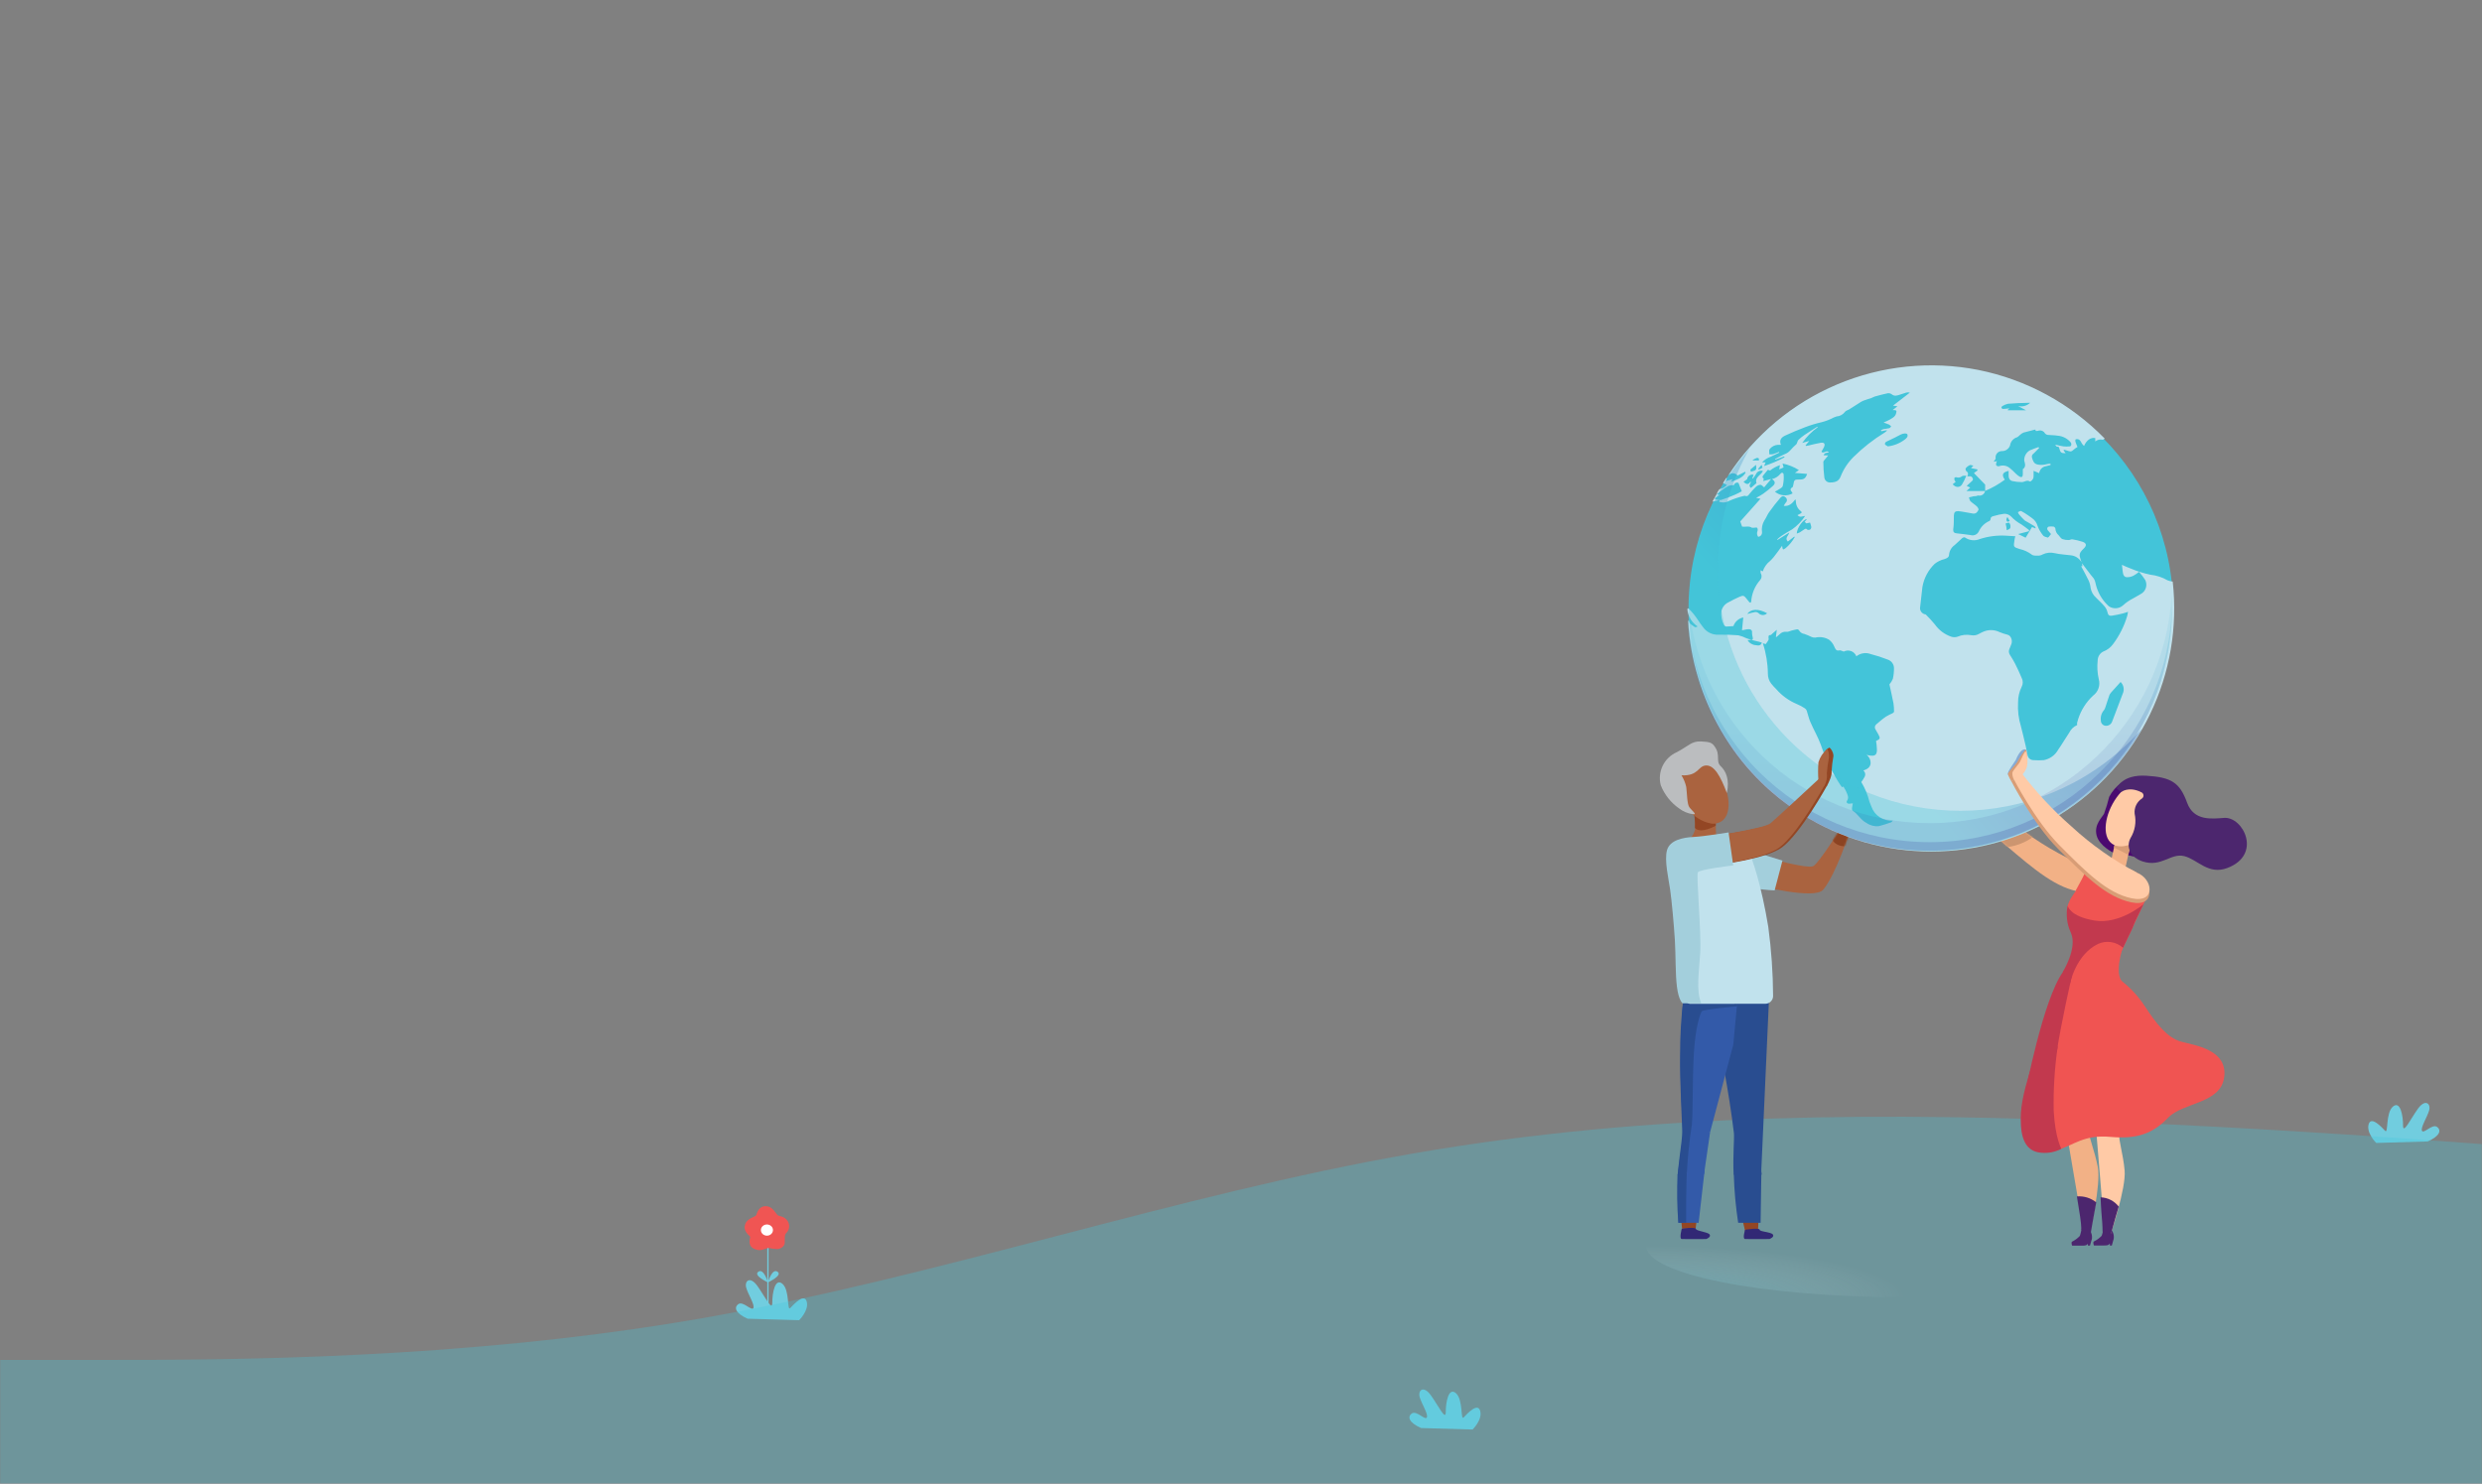 <svg width="1440" height="861" viewBox="0 0 1440 861" fill="none" xmlns="http://www.w3.org/2000/svg">
<rect x="0" y="0" width="1440" height="861" fill="#808080" stroke="none"/>
<mask id="mask0" mask-type="alpha" maskUnits="userSpaceOnUse" x="0" y="0" width="1440" height="861">
<rect width="1440" height="861" fill="#C4C4C4"/>
</mask>
<g mask="url(#mask0)">
<path d="M824.495 828.65L854.373 829.505C854.373 829.505 860.187 823.832 858.78 818.713C857.374 813.594 851.149 820.411 849.207 822.468C847.265 824.525 849.02 812.208 844.725 808.453C840.43 804.697 838.774 813.641 838.812 819.291C838.849 824.941 834.367 815.431 830.097 809.562C825.827 803.692 822.541 806.766 823.686 810.717C824.831 814.669 828.827 820.735 827.794 822.526C826.761 824.317 821.794 818.239 819.08 820.215C816.366 822.191 817.548 825.588 824.495 828.65Z" fill="#71CDDF"/>
<path d="M1408.5 662.355L1378.63 663.21C1378.63 663.21 1372.81 657.537 1374.22 652.418C1375.63 647.3 1381.85 654.117 1383.79 656.173C1385.74 658.23 1383.98 645.913 1388.27 642.158C1392.57 638.403 1394.23 647.346 1394.19 652.996C1394.15 658.646 1398.63 649.137 1402.9 643.267C1407.17 637.397 1410.46 640.471 1409.31 644.422C1408.17 648.374 1404.17 654.44 1405.21 656.231C1406.24 658.022 1411.21 651.944 1413.92 653.92C1416.63 655.896 1415.45 659.293 1408.5 662.355Z" fill="#71CDDF"/>
<path d="M433.763 765.213L463.641 766.068C463.641 766.068 469.455 760.383 468.048 755.276C466.641 750.169 460.417 756.974 458.475 759.019C456.532 761.064 458.288 748.771 453.993 745.004C449.698 741.237 448.042 750.203 448.079 755.853C448.117 761.504 443.635 751.994 439.365 746.125C435.095 740.255 431.808 743.317 432.954 747.28C434.099 751.243 438.095 757.286 437.062 759.077C436.028 760.868 431.061 754.79 428.347 756.766C425.633 758.742 426.816 762.139 433.763 765.213Z" fill="#71CDDF"/>
<path d="M445.901 723.57H445.166V763.999H445.901V723.57Z" fill="#71CDDF"/>
<path d="M445.54 744.126C445.54 744.126 443.162 735.737 439.975 737.944C436.788 740.151 445.54 744.126 445.54 744.126Z" fill="#71CDDF"/>
<path d="M445.54 744.126C445.54 744.126 447.905 735.737 451.092 737.944C454.279 740.151 445.54 744.126 445.54 744.126Z" fill="#71CDDF"/>
<path d="M446.199 724.183C447.744 724.562 449.333 724.767 450.93 724.795C452.474 724.795 455.263 723.513 455.312 721.04C455.362 718.567 455.038 716.418 456.259 715.413C457.178 714.46 457.736 713.254 457.846 711.979C457.957 710.703 457.613 709.43 456.869 708.353C454.864 705.615 452.474 705.927 451.316 705.21C450.158 704.494 448.428 699.919 444.257 699.919C440.087 699.919 439.203 703.893 438.755 705.083C438.307 706.273 433.252 706.678 432.207 710.861C431.161 715.043 435.257 717.042 435.257 717.793C435.257 718.544 433.427 722.842 437.647 724.726C441.867 726.609 444.12 723.986 446.199 724.183Z" fill="#F05553"/>
<path d="M444.955 717.019C446.887 717.019 448.453 715.565 448.453 713.772C448.453 711.979 446.887 710.525 444.955 710.525C443.023 710.525 441.456 711.979 441.456 713.772C441.456 715.565 443.023 717.019 444.955 717.019Z" fill="white"/>
<path opacity="0.3" fill-rule="evenodd" clip-rule="evenodd" d="M-8 789.113H61C130 789.113 268 789.113 406 765.15C544 741.188 682 693.263 820 669.3C958 645.337 1096 645.337 1234 651.328C1372 657.319 1510 669.3 1579 675.291L1648 681.281V861H1579C1510 861 1372 861 1234 861C1096 861 958 861 820 861C682 861 544 861 406 861C268 861 130 861 61 861H-8V789.113Z" fill="#43C4D9"/>
</g>
<path d="M1026.07 497.919C1026.07 497.919 1048.84 504.424 1052.1 502.538C1055.35 500.651 1068 480.647 1068 480.647L1073.14 482.501C1073.14 482.501 1065.43 506.896 1057.82 516.232C1052.88 522.282 1020.16 513.857 1020.16 513.857L1026.07 497.919Z" fill="#AA633F"/>
<mask id="mask1" mask-type="alpha" maskUnits="userSpaceOnUse" x="1020" y="480" width="54" height="39">
<path d="M1026.07 497.919C1026.07 497.919 1048.84 504.424 1052.1 502.538C1055.35 500.651 1068 480.647 1068 480.647L1073.14 482.501C1073.14 482.501 1065.43 506.896 1057.82 516.232C1052.88 522.282 1020.16 513.857 1020.16 513.857L1026.07 497.919Z" fill="#AA633F"/>
</mask>
<g mask="url(#mask1)">
<ellipse cx="1068.78" cy="485.852" rx="6.5" ry="5" transform="rotate(19.105 1068.78 485.852)" fill="#8C4322"/>
</g>
<path d="M1068.03 480.484C1068.11 479.875 1068.39 479.308 1068.81 478.868C1069.24 478.428 1069.8 478.139 1070.41 478.045C1072.56 477.687 1088.1 478.045 1088.1 478.045C1088.1 478.045 1089.11 478.826 1087.58 480.029C1085.06 481.571 1082.25 482.578 1079.32 482.989C1076.71 482.986 1074.11 482.736 1071.55 482.241L1068.03 480.484Z" fill="#AA633F"/>
<path d="M1128.18 438.134C1128.01 438.097 1127.83 438.095 1127.66 438.13C1127.49 438.165 1127.33 438.235 1127.19 438.337C1127.05 438.438 1126.93 438.568 1126.84 438.718C1126.76 438.868 1126.7 439.035 1126.68 439.207C1126.49 440.574 1125.28 446.331 1126.68 448.966C1128.08 451.6 1133.84 453.877 1133.84 453.877C1133.84 453.877 1138.55 451.177 1138.13 450.072C1137.71 448.966 1134.59 447.534 1134.59 447.534L1128.18 438.134Z" fill="#F2B186"/>
<path d="M1209.72 502.57C1195.46 496.49 1182.06 488.573 1169.85 479.021C1158.32 470.493 1147.7 460.815 1138.13 450.137L1133.84 453.942C1133.84 453.942 1148.31 477.232 1163.57 490.34C1180.42 504.717 1193.49 515.841 1207.9 517.598C1222.31 519.354 1219.35 505.4 1209.72 502.57Z" fill="#F2B186"/>
<mask id="mask2" mask-type="alpha" maskUnits="userSpaceOnUse" x="1133" y="450" width="85" height="68">
<path d="M1209.72 502.57C1195.46 496.49 1182.06 488.573 1169.85 479.021C1158.32 470.493 1147.7 460.815 1138.13 450.137L1133.84 453.942C1133.84 453.942 1148.31 477.232 1163.57 490.34C1180.42 504.717 1193.49 515.841 1207.9 517.598C1222.31 519.354 1219.35 505.4 1209.72 502.57Z" fill="#F2B186"/>
</mask>
<g mask="url(#mask2)">
<ellipse cx="1169.93" cy="485.138" rx="13" ry="5" transform="rotate(-19.961 1169.93 485.138)" fill="#CC9570"/>
</g>
<ellipse opacity="0.3" rx="150" ry="29.864" transform="matrix(-1 -8.74228e-08 -8.74228e-08 1 1105 722.864)" fill="url(#paint0_radial)"/>
<path d="M1120.25 493.672C1197.89 493.672 1260.83 430.731 1260.83 353.09C1260.83 275.448 1197.89 212.507 1120.25 212.507C1042.61 212.507 979.667 275.448 979.667 353.09C979.667 430.731 1042.61 493.672 1120.25 493.672Z" fill="#43C4D9"/>
<path d="M1207.72 326.873L1208.01 328.597H1207.19C1208.69 331.362 1210.22 334.094 1211.55 336.924C1212.17 338.272 1212.56 339.711 1212.72 341.185C1213.09 343.339 1214.16 345.31 1215.78 346.779C1217.44 348.471 1219.23 350.032 1220.76 351.821C1221.64 352.887 1222.27 354.146 1222.58 355.497C1222.59 355.792 1222.66 356.083 1222.79 356.346C1222.93 356.61 1223.12 356.841 1223.35 357.022C1223.58 357.203 1223.85 357.329 1224.14 357.391C1224.43 357.454 1224.73 357.451 1225.02 357.383C1227.2 357.058 1229.35 356.538 1231.52 356.017C1232.52 355.754 1233.49 355.439 1234.45 355.074C1234.35 355.919 1234.18 356.755 1233.96 357.578C1232.21 363.439 1229.43 368.945 1225.77 373.842C1224.34 375.791 1222.37 377.282 1220.11 378.136C1219.11 378.592 1218.26 379.318 1217.66 380.233C1217.06 381.147 1216.72 382.212 1216.69 383.307C1216.32 386.908 1216.54 390.544 1217.34 394.074C1217.82 395.791 1217.76 397.611 1217.18 399.295C1216.6 400.979 1215.52 402.447 1214.09 403.507C1210.03 407.267 1207.01 412.02 1205.34 417.298C1205.1 417.966 1204.9 418.651 1204.76 419.348C1204.72 419.791 1204.72 420.237 1204.76 420.681C1202.78 421.514 1201.17 423.041 1200.23 424.975C1198.09 428.227 1196.1 431.773 1193.73 435.026C1192.86 436.557 1191.68 437.883 1190.25 438.911C1188.83 439.938 1187.19 440.644 1185.47 440.978C1183.46 441.141 1181.45 441.141 1179.45 440.978C1178.6 441.032 1177.77 440.753 1177.12 440.2C1176.48 439.647 1176.08 438.864 1176 438.018C1175.64 436.359 1175.35 434.765 1174.99 433.041C1174.08 429.106 1173.17 425.202 1172.16 421.332C1170.77 416.909 1170.21 412.266 1170.5 407.638C1170.47 404.435 1171.2 401.27 1172.62 398.4C1173.02 397.614 1173.23 396.745 1173.23 395.863C1173.23 394.981 1173.02 394.112 1172.62 393.326C1171.41 390.431 1170.08 387.601 1168.68 384.804C1167.84 383.112 1166.8 381.551 1165.79 379.892C1165.43 379.386 1165.21 378.793 1165.16 378.175C1165.11 377.558 1165.23 376.938 1165.49 376.379C1165.85 375.599 1166.15 374.753 1166.5 373.972C1166.87 373.138 1166.99 372.215 1166.84 371.316C1166.7 370.416 1166.3 369.577 1165.69 368.898C1165.28 368.487 1164.76 368.195 1164.19 368.052C1162.71 367.694 1161.25 367.227 1159.84 366.654C1158.27 365.867 1156.53 365.457 1154.78 365.457C1153.02 365.457 1151.29 365.867 1149.72 366.654C1149 366.914 1148.35 367.369 1147.67 367.694C1146.33 368.449 1144.76 368.703 1143.25 368.41C1140.6 367.909 1137.86 368.203 1135.37 369.256C1134.17 369.646 1132.87 369.646 1131.67 369.256C1127.91 367.931 1124.66 365.491 1122.33 362.262C1120.74 360.213 1118.82 358.392 1117.06 356.505C1116.91 356.384 1116.73 356.305 1116.54 356.277C1116.06 356.181 1115.61 355.99 1115.21 355.716C1114.8 355.442 1114.46 355.09 1114.19 354.682C1113.92 354.273 1113.74 353.815 1113.65 353.335C1113.57 352.855 1113.57 352.363 1113.68 351.886C1114.07 348.048 1114.52 344.21 1114.98 340.404C1115.85 335.293 1118.33 330.595 1122.07 327.003C1123.72 325.634 1125.67 324.675 1127.76 324.206C1129.29 323.685 1130.33 323.1 1130.43 321.506C1130.56 320.421 1130.91 319.376 1131.47 318.439C1132.03 317.502 1132.79 316.696 1133.68 316.074C1135.18 314.805 1136.48 313.342 1137.94 312.106C1138.37 311.748 1139.31 311.455 1139.64 311.683C1140.89 312.559 1142.36 313.097 1143.88 313.245C1145.41 313.394 1146.95 313.147 1148.35 312.528C1153.27 310.995 1158.44 310.41 1163.58 310.804C1165.36 310.804 1167.15 311 1169.04 311.13C1168.81 312.203 1168.62 312.886 1168.52 313.569C1168 317.245 1167.8 317.342 1171.54 318.513C1174.1 319.092 1176.5 320.2 1178.6 321.766C1179.51 322.547 1181.4 322.352 1182.83 322.352C1183.59 322.244 1184.33 322.002 1185.01 321.636C1187.15 320.619 1189.57 320.366 1191.87 320.92C1194.93 321.636 1198.09 321.734 1201.21 322.156C1202.5 322.284 1203.73 322.716 1204.82 323.418C1205.91 324.119 1206.81 325.069 1207.45 326.19L1207.72 326.873Z" fill="#43C4D9"/>
<path d="M1022.57 373.224L1024.07 373.744C1024.65 372.962 1025.2 372.148 1025.69 371.305C1025.84 370.866 1025.9 370.401 1025.86 369.939C1025.86 369.126 1025.86 368.345 1027.03 368.41C1027.35 368.41 1027.71 367.955 1028.03 367.694L1030.64 365.418L1030.21 369.548H1030.6C1031.19 369.028 1031.74 368.443 1032.36 367.955C1032.86 367.411 1033.49 366.997 1034.19 366.748C1034.88 366.499 1035.63 366.422 1036.36 366.523C1037.31 366.719 1038.41 366.036 1039.42 365.775C1040.49 365.461 1041.57 365.211 1042.67 365.027C1042.89 365.053 1043.09 365.128 1043.27 365.247C1043.45 365.365 1043.6 365.524 1043.71 365.71C1044.02 366.261 1044.46 366.732 1044.98 367.082C1045.51 367.433 1046.11 367.654 1046.74 367.727C1048.19 368.24 1049.61 368.837 1051 369.516C1051.68 369.818 1052.44 369.93 1053.18 369.841C1055.91 369.285 1058.76 369.81 1061.11 371.305C1062.39 372.378 1063.37 373.754 1063.98 375.306C1064.63 376.77 1065.05 377.875 1066.97 377.453C1067.62 377.29 1068.4 377.843 1069.41 378.168C1070.06 377.813 1070.77 377.601 1071.51 377.547C1072.25 377.492 1072.99 377.596 1073.68 377.852C1074.38 378.108 1075.01 378.51 1075.53 379.03C1076.06 379.55 1076.47 380.177 1076.73 380.868C1077.86 379.957 1079.21 379.355 1080.65 379.121C1082.09 378.887 1083.56 379.03 1084.92 379.534C1088.35 380.423 1091.71 381.509 1095.01 382.787C1096.06 383.158 1096.96 383.852 1097.6 384.769C1098.23 385.687 1098.55 386.781 1098.52 387.894C1098.58 389.968 1098.39 392.042 1097.97 394.074C1097.5 395.263 1096.82 396.362 1095.98 397.327C1096.76 400.775 1097.64 404.515 1098.36 408.321C1098.56 409.874 1098.61 411.442 1098.52 413.005C1098.47 413.211 1098.37 413.403 1098.24 413.566C1098.1 413.73 1097.93 413.86 1097.74 413.948C1096.47 414.664 1095.07 415.087 1093.9 415.9C1091.92 417.331 1090.03 418.892 1088.18 420.519C1087.76 420.868 1087.48 421.367 1087.42 421.911C1087.35 422.455 1087.49 423.005 1087.82 423.446L1089.45 426.276C1090.71 428.52 1090.52 429.073 1088.11 430.114C1088.11 431.415 1088.44 432.716 1088.57 434.05C1088.93 438.181 1087.75 439.254 1083.72 438.474L1082.55 438.148C1083.37 438.751 1084.02 439.557 1084.44 440.486C1084.85 441.415 1085.02 442.437 1084.92 443.45C1084.5 445.662 1082.78 446.703 1080.76 447.288C1081.23 447.67 1081.56 448.193 1081.71 448.779C1081.86 449.366 1081.81 449.984 1081.57 450.541C1081 451.689 1080.31 452.778 1079.53 453.794C1081.66 457.328 1083.25 461.167 1084.24 465.178C1084.6 466.154 1084.99 467.097 1085.38 468.041C1086.28 470.574 1087.99 472.743 1090.24 474.217C1092.49 475.691 1095.16 476.389 1097.84 476.205C1097.32 476.693 1097.06 477.116 1096.7 477.213C1094.42 477.994 1092.15 478.807 1089.8 479.36C1087.27 479.659 1084.71 479.023 1082.62 477.571C1079.36 475.912 1077.67 472.399 1074.58 470.513C1074.24 470.067 1074.09 469.507 1074.16 468.951C1074.25 468.018 1074.41 467.093 1074.65 466.187C1073.87 466.187 1073.25 466.187 1072.66 466.382C1071.52 466.382 1070.61 465.634 1071.26 464.723C1072.53 462.836 1071.62 461.275 1070.94 459.649C1070.59 458.842 1070.16 458.069 1069.67 457.339C1069.44 457.014 1069.31 455.941 1068.5 456.851C1068.2 456.541 1067.92 456.216 1067.65 455.876C1062.81 448.584 1058.97 440.674 1056.24 432.358C1054.61 427.805 1052.07 423.544 1050.12 419.055C1049.21 416.973 1048.79 414.664 1048.07 412.549C1047.89 411.989 1047.52 411.508 1047.03 411.183C1045.51 410.198 1043.91 409.349 1042.25 408.646C1037.62 406.728 1033.49 403.754 1030.21 399.961C1029.17 398.888 1028.2 397.782 1027.25 396.709C1026 395.1 1025.33 393.119 1025.34 391.081C1025.34 385.022 1024.41 378.999 1022.57 373.224Z" fill="#43C4D9"/>
<path d="M1060.5 264.291H1057.83C1058.45 262.957 1058.58 262.925 1061.08 262.664C1059.75 260.778 1058.09 263.608 1056.72 262.209C1057.18 261.363 1057.73 260.518 1058.19 259.607C1059.03 257.818 1058.19 256.712 1056.33 257.005C1054.48 257.297 1051.81 258.013 1049.57 258.501L1047.78 258.826L1047.52 258.501L1049.73 255.964L1045.66 257.005C1048.12 253.482 1051.16 250.403 1054.64 247.897L1054.25 247.702C1051.75 249.296 1049.21 250.955 1046.74 252.516C1045.5 253.359 1044.34 254.306 1043.26 255.346C1042.8 255.801 1042.74 256.614 1042.44 257.265C1042.36 257.472 1042.24 257.66 1042.09 257.818C1040.93 258.822 1039.84 259.91 1038.83 261.071C1037.83 262.301 1036.5 263.225 1035 263.738C1033.17 264.518 1031.45 265.527 1029.69 266.47V266.795L1034.87 264.876L1035.06 265.429C1031.31 267.483 1027.36 269.171 1023.29 270.471L1024.13 268.357H1022.15C1023.49 266.864 1025.19 265.743 1027.09 265.104L1032.1 262.729L1031.91 262.307C1030.74 262.813 1029.54 263.258 1028.33 263.64C1027.63 263.755 1026.91 263.755 1026.21 263.64C1026.21 262.664 1025.95 261.461 1026.44 260.778C1027.01 260.016 1027.74 259.389 1028.58 258.939C1029.41 258.49 1030.34 258.229 1031.29 258.176H1033.01C1031.87 255.281 1033.5 253.752 1035.65 252.744C1039.42 250.987 1043.26 249.491 1047.16 247.93C1050.24 246.746 1053.4 245.8 1056.63 245.1C1059.09 244.437 1061.48 243.51 1063.75 242.335C1064.26 242.068 1064.79 241.86 1065.34 241.717C1066.29 241.659 1067.21 241.396 1068.04 240.947C1068.87 240.497 1069.59 239.872 1070.16 239.115C1070.58 238.399 1071.75 238.171 1072.56 237.651L1078.16 234.106C1078.97 233.514 1079.84 233.012 1080.76 232.609C1082.32 231.991 1084.01 231.568 1085.54 231.015C1086.23 230.788 1086.81 230.332 1087.49 230.137C1090 229.454 1092.5 228.771 1095.04 228.283C1095.44 228.201 1095.84 228.199 1096.24 228.277C1096.64 228.355 1097.02 228.512 1097.35 228.739C1098.88 230.007 1100.34 229.454 1101.87 228.966C1103.4 228.478 1104.38 228.186 1105.68 227.73C1106.38 227.522 1107.12 227.522 1107.82 227.73L1098.07 235.276L1100.6 235.667L1097.87 237.944C1100.21 237.944 1100.18 237.944 1099.59 239.928C1099.01 241.912 1097.38 242.498 1095.95 243.376C1094.79 243.998 1093.6 244.552 1092.37 245.035C1093.64 245.49 1094.75 245.815 1095.63 246.271C1096.08 246.466 1096.41 246.986 1096.8 247.344C1096.37 247.702 1096.02 248.255 1095.56 248.385C1094.52 248.645 1093.41 248.678 1092.31 248.873C1091.8 249.042 1091.31 249.26 1090.84 249.523L1091.07 250.076L1094.16 249.556L1094.33 249.784C1093.94 250.165 1093.53 250.513 1093.09 250.824C1086.46 254.882 1080.34 259.708 1074.84 265.201C1071.65 268.353 1069.15 272.129 1067.49 276.293C1066.42 279.156 1064.6 280.001 1061.25 279.936C1060.45 279.942 1059.67 279.653 1059.07 279.125C1058.47 278.598 1058.09 277.867 1057.99 277.074C1057.57 274.049 1057.54 270.959 1057.41 267.901C1057.41 267.608 1057.7 267.283 1057.93 267.023L1060.5 264.291Z" fill="#43C4D9"/>
<path d="M1230.09 395.798C1231.05 396.648 1231.71 397.788 1231.96 399.044C1232.21 400.3 1232.05 401.604 1231.49 402.759C1229.32 408.115 1227.25 413.482 1225.28 418.86C1225 419.633 1224.46 420.286 1223.76 420.712C1223.05 421.138 1222.22 421.311 1221.41 421.202C1220.68 421.122 1220.01 420.781 1219.52 420.242C1219.03 419.703 1218.75 419.003 1218.74 418.274C1218.59 417.177 1218.68 416.06 1219 414.999C1219.32 413.939 1219.86 412.959 1220.6 412.127C1220.96 411.655 1221.23 411.113 1221.38 410.533C1222.22 408.126 1222.97 405.654 1223.85 403.247C1224.21 402.498 1224.7 401.825 1225.31 401.263C1226.87 399.441 1228.63 397.619 1230.09 395.798Z" fill="#43C4D9"/>
<path d="M1151.51 285.043H1140.81L1142.99 282.994L1140.97 282.018L1143.83 279.416C1144.35 278.895 1144.84 278.44 1144.38 277.562C1143.93 276.684 1143.44 276.261 1142.47 276.456C1142.09 276.489 1141.71 276.489 1141.33 276.456C1141.91 275.285 1142.01 274.309 1140.77 273.496C1140.57 273.273 1140.42 273.001 1140.34 272.705C1140.27 272.409 1140.27 272.099 1140.35 271.804C1141 271.022 1141.81 270.389 1142.73 269.95C1143.21 269.723 1143.99 269.95 1144.84 270.211L1143.47 271.707L1146.95 272.422L1147.34 273.008L1145.13 274.569L1151.64 281.27V285.076L1151.51 285.043Z" fill="#43C4D9"/>
<path d="M995.768 286.995C996.614 286.279 997.427 285.531 998.338 284.88C999.705 283.798 1001.15 282.819 1002.66 281.953C1003.72 281.622 1004.81 281.447 1005.92 281.432C1005.98 281.168 1006.11 280.922 1006.28 280.711C1006.45 280.5 1006.67 280.33 1006.91 280.212C1007.16 280.094 1007.43 280.031 1007.7 280.029C1007.97 280.026 1008.24 280.083 1008.49 280.196L1010.47 285.271C1009.4 285.824 1008 286.637 1006.53 287.255C1003.86 288.443 1001.13 289.474 998.338 290.345C997.236 290.418 996.131 290.274 995.085 289.922L994.89 289.272L997.655 287.417L995.931 286.962L995.768 286.995Z" fill="#43C4D9"/>
<path d="M1170.54 235.634L1175.35 237.944H1164.78V237.618L1165.75 236.87C1165.58 236.845 1165.41 236.845 1165.23 236.87C1164.1 236.87 1162.96 237.131 1161.79 237.131C1161.6 237.098 1161.41 237.019 1161.26 236.9C1161.11 236.781 1160.99 236.625 1160.91 236.447C1160.92 236.253 1160.98 236.064 1161.07 235.895C1161.17 235.726 1161.3 235.581 1161.46 235.472C1162.46 234.85 1163.56 234.41 1164.71 234.171C1168.65 233.845 1172.62 233.748 1176.59 233.585C1176.81 233.585 1177.07 233.585 1177.56 233.748C1176.65 234.631 1175.52 235.268 1174.29 235.598C1173.06 235.928 1171.77 235.94 1170.54 235.634Z" fill="#43C4D9"/>
<path d="M1095.27 259.086L1093.71 258.143C1093.32 256.744 1094.46 256.354 1095.69 255.801C1098.1 254.695 1100.47 253.427 1102.82 252.191C1104.28 251.442 1106.39 251.345 1106.65 252.191C1107.11 253.622 1106 254.467 1105.06 255.216C1102.2 257.354 1098.82 258.69 1095.27 259.086Z" fill="#43C4D9"/>
<path d="M1015.64 283.221C1013.95 281.725 1015.64 280.652 1015.64 279.416C1015.64 279.416 1015.32 279.416 1015.25 279.416C1014.21 281.27 1012.94 281.042 1011.35 279.416L1013.43 277.92C1013.5 277.301 1013.75 276.717 1014.16 276.246C1014.56 275.776 1015.1 275.44 1015.71 275.285C1016.13 275.122 1016.68 275.285 1017.17 275.447C1017.17 275.87 1016.88 276.293 1016.75 276.716L1016.42 277.497L1016.78 277.692C1017.46 276.804 1018.09 275.881 1018.67 274.927C1019.01 274.209 1019.6 273.641 1020.33 273.329C1021.06 273.017 1021.88 272.984 1022.64 273.236C1021.53 275.74 1017.66 276.781 1018.86 280.262L1015.64 283.221Z" fill="#43C4D9"/>
<path d="M1048.04 301.274L1046.71 302.868L1047.68 303.779L1049.8 303.291C1050.14 304.129 1050.39 305.001 1050.54 305.893C1050.55 306.18 1050.48 306.465 1050.36 306.724C1050.24 306.983 1050.05 307.211 1049.83 307.389C1049.41 307.649 1048.4 307.714 1048.2 307.389C1047.45 306.478 1046.87 306.966 1046.22 307.389C1045.57 307.812 1044.62 308.528 1043.81 309.016C1043.27 309.271 1042.7 309.478 1042.12 309.634C1042.22 306.478 1045.63 301.502 1048.04 301.274Z" fill="#43C4D9"/>
<path d="M1140.81 276.131C1140.09 277.91 1139.23 279.628 1138.24 281.27C1136.87 283.156 1134.59 283.026 1132.87 281.075L1134.63 279.643C1134.33 279.361 1134.09 279.031 1133.91 278.668C1133.77 278.191 1133.77 277.681 1133.91 277.204C1133.91 277.009 1134.66 276.911 1134.98 277.009C1135.53 277.206 1136.12 277.253 1136.7 277.145C1137.27 277.036 1137.8 276.776 1138.24 276.391C1138.63 276 1139.57 276.228 1140.81 276.131Z" fill="#43C4D9"/>
<path d="M1015.8 371.305L1020.36 372.508L1021.92 372.996C1021.3 374.948 1019.81 374.753 1018.34 374.46C1017.38 374.407 1016.45 374.115 1015.63 373.609C1014.81 373.103 1014.13 372.401 1013.66 371.565L1015.87 371.37L1015.8 371.305Z" fill="#43C4D9"/>
<path d="M1025.04 355.92C1024.72 356.26 1024.33 356.531 1023.9 356.717C1023.47 356.902 1023.01 356.998 1022.54 356.998C1022.07 356.998 1021.61 356.902 1021.17 356.717C1020.74 356.531 1020.36 356.26 1020.03 355.92C1019.5 355.459 1018.81 355.225 1018.11 355.269C1016.58 355.572 1015.06 355.952 1013.56 356.407C1015.51 353.317 1020.07 353.155 1025.04 355.92Z" fill="#43C4D9"/>
<path d="M1164.06 307.714C1164.06 306.966 1164.06 306.348 1163.84 305.763C1163.61 305.177 1163.64 304.689 1163.48 303.811C1164.16 303.811 1165.23 303.161 1165.56 303.486C1166.02 304.151 1166.25 304.953 1166.21 305.763C1166.24 307.031 1165.14 307.259 1164.06 307.714Z" fill="#43C4D9"/>
<path d="M1015.64 273.951C1015.64 273.463 1015.28 272.813 1015.48 272.618C1016.39 271.707 1017.43 270.926 1018.73 269.918C1018.89 273.04 1018.89 273.04 1015.64 273.951Z" fill="#43C4D9"/>
<path d="M1016.75 266.925C1017.48 266.498 1018.24 266.128 1019.03 265.819C1019.24 265.777 1019.47 265.784 1019.68 265.84C1019.89 265.896 1020.09 266.001 1020.26 266.145C1020.46 266.372 1020.26 266.925 1020.26 267.316H1019.03H1016.68L1016.75 266.925Z" fill="#43C4D9"/>
<path d="M1164.45 300.038L1165.85 302.413C1165.4 302.413 1164.78 302.933 1164.52 302.77C1163.58 302.217 1163.58 301.372 1164.45 300.038Z" fill="#43C4D9"/>
<path d="M1019.87 272.13L1021.82 269.853C1022.05 270.363 1022.23 270.898 1022.34 271.447C1021.66 271.888 1020.94 272.279 1020.2 272.618L1019.87 272.13Z" fill="#43C4D9"/>
<path d="M1016.03 371.305C1017.33 371.305 1016.91 370.362 1016.85 369.679C1016.65 368.912 1016.53 368.127 1016.49 367.337C1016.75 365.287 1015.38 364.93 1013.63 365.157C1012.62 365.32 1011.58 365.58 1010.67 365.743L1011.41 358.294C1010.1 358.554 1008.89 359.153 1007.88 360.032C1006.88 360.911 1006.12 362.04 1005.69 363.303C1004.26 363.303 1002.89 363.596 1001.56 363.564C1001.28 363.527 1001.01 363.426 1000.77 363.268C1000.53 363.11 1000.33 362.899 1000.19 362.653C998.874 360.194 998.362 357.384 998.728 354.619C998.964 353.524 999.448 352.498 1000.14 351.618C1000.83 350.739 1001.72 350.029 1002.73 349.544C1004.84 348.341 1007.02 347.3 1009.23 346.292C1011.45 345.283 1011.93 345.674 1013.27 347.365C1013.79 348.048 1014.34 348.731 1014.89 349.382C1015.06 349.382 1015.41 349.805 1015.54 349.739C1015.67 349.674 1015.78 349.576 1015.86 349.457C1015.94 349.337 1015.99 349.2 1016 349.056C1016.31 344.449 1018.13 340.071 1021.17 336.599C1021.65 336.079 1021.95 335.417 1022.02 334.712C1022.09 334.008 1021.93 333.3 1021.56 332.695C1021.3 332.272 1021.56 331.622 1021.4 330.874L1022.7 331.589C1023.48 329.18 1024.96 327.061 1026.96 325.507C1027.73 324.785 1028.44 324.014 1029.11 323.197C1030.7 321.116 1032.36 318.969 1033.92 316.692C1034.31 319.164 1034.38 319.229 1036.07 317.993C1038.17 316.211 1039.94 314.062 1041.27 311.65L1041.01 311.357L1037.27 314.252C1035.29 312.236 1037.63 311 1038.09 309.015L1031.29 313.309L1031.06 313.016C1031.9 312.228 1032.79 311.5 1033.73 310.837C1035.71 309.536 1037.73 308.3 1039.78 307.161C1042.73 305.086 1045.27 302.471 1047.26 299.453C1045.83 299.29 1044.62 300.689 1042.83 298.932C1043.43 298.576 1044.03 298.25 1044.66 297.956C1045.7 297.468 1045.27 296.948 1044.66 296.493C1043.79 295.811 1043.1 294.94 1042.62 293.948C1042.15 292.955 1041.91 291.867 1041.92 290.768C1041.86 290.413 1041.76 290.064 1041.63 289.727C1039.88 292.036 1038.09 293.923 1034.9 293.533C1035.2 292.898 1035.57 292.298 1036 291.744C1036.25 291.539 1036.44 291.28 1036.56 290.987C1036.69 290.694 1036.74 290.376 1036.72 290.059C1036.7 289.742 1036.6 289.435 1036.44 289.162C1036.27 288.89 1036.05 288.66 1035.78 288.491C1034.67 287.352 1033.56 288.101 1032.88 288.914C1030.57 291.613 1028.36 294.378 1026.38 297.241C1025.3 298.737 1024.72 300.493 1023.61 302.087C1022.42 304.094 1021.95 306.446 1022.28 308.755C1022.32 309.081 1022.29 309.412 1022.2 309.727C1022.11 310.043 1021.96 310.337 1021.75 310.592C1021.55 310.847 1021.29 311.058 1021 311.212C1020.71 311.366 1020.39 311.459 1020.07 311.488C1019.71 311.031 1019.49 310.49 1019.41 309.918C1019.34 309.347 1019.42 308.766 1019.64 308.235C1019.77 307.913 1019.82 307.564 1019.79 307.219C1019.76 306.873 1019.64 306.541 1019.45 306.251C1019.16 305.925 1018.21 306.251 1017.53 306.251C1016.85 306.251 1016.72 306.251 1016.46 306.251C1014.63 304.95 1012.65 305.958 1010.7 305.535L1009.66 302.575L1021.4 289.402L1018.86 288.914C1020.27 288.183 1021.64 287.38 1022.96 286.507C1024.97 285.074 1026.9 283.521 1028.72 281.855C1030.18 280.489 1029.92 279.188 1028.04 278.017C1029.96 277.561 1031.69 276.487 1032.95 274.96C1033.73 273.919 1034.8 274.244 1034.83 275.513C1035 277.695 1034.82 279.89 1034.31 282.018C1033.99 283.091 1032.3 283.774 1031.06 284.588C1030.64 284.854 1030.19 285.082 1029.73 285.271C1031.13 286.465 1032.87 287.204 1034.7 287.39C1036.54 287.575 1038.39 287.199 1040.01 286.312C1039.92 286.089 1039.82 285.872 1039.71 285.661C1038.83 284.62 1038.25 283.677 1039.91 282.766C1040.2 282.571 1040.33 281.953 1040.4 281.498C1040.98 278.245 1040.98 278.245 1044.43 278.245C1046.58 278.245 1047.68 277.432 1048.43 274.992L1041.37 274.407L1043.68 272.78C1040.78 270.926 1037.56 269.634 1034.18 268.975L1034.8 271.251L1032.26 272.357L1032.69 269.918C1030.6 270.6 1028.66 271.658 1026.96 273.04L1025.69 272.585C1024.88 273.561 1024 274.569 1023.19 275.61C1022.38 276.651 1022.31 276.944 1023.19 277.659C1023.35 277.659 1023.19 278.505 1022.96 279.156L1027.55 277.985L1023.51 282.799C1022.77 282.246 1022.05 281.302 1021.33 281.302C1020.34 281.398 1019.41 281.834 1018.7 282.538C1017.34 283.851 1016.07 285.253 1014.89 286.734C1014.31 287.515 1013.82 288.231 1012.68 287.775C1012.39 287.683 1012.07 287.683 1011.77 287.775C1008.78 288.491 1005.87 289.47 1003.05 290.703C1002.28 291.147 1001.43 291.427 1000.55 291.528C999.661 291.629 998.766 291.547 997.915 291.288H997.427L997.72 290.182L993.491 291.093L995.996 286.734L997.72 287.222L994.955 289.076L995.15 289.727C996.197 290.076 997.302 290.22 998.403 290.15C1001.19 289.265 1003.92 288.233 1006.6 287.06C1008.1 286.442 1009.46 285.628 1010.54 285.076L1008.62 280.229C1008.37 280.11 1008.09 280.048 1007.82 280.047C1007.54 280.047 1007.27 280.108 1007.02 280.227C1006.77 280.345 1006.55 280.518 1006.38 280.732C1006.2 280.946 1006.08 281.197 1006.01 281.465C1004.91 281.462 1003.81 281.638 1002.76 281.985C1001.25 282.84 999.803 283.808 998.435 284.88C997.525 285.531 996.711 286.312 995.866 287.027C996.179 286.026 996.651 285.081 997.264 284.23C997.882 283.579 999.021 283.514 999.867 283.059C1000.6 282.579 1001.29 282.046 1001.95 281.465L999.671 280.229L1001.56 277.334L1001.92 277.529L1001.27 279.156L1005.17 278.05L1004.26 279.611C1007.71 278.277 1010.93 277.399 1012.75 274.309L1012.49 273.724L1008.1 275.935C1007.77 275.529 1007.36 275.201 1006.9 274.975C1006.43 274.749 1005.92 274.632 1005.4 274.632C1004.88 274.632 1004.36 274.749 1003.9 274.975C1003.43 275.201 1003.02 275.529 1002.7 275.935C1018 252.412 1039.98 234.006 1065.83 223.085C1091.68 212.163 1120.2 209.227 1147.74 214.654C1175.65 220.238 1201.23 234.127 1221.12 254.5C1220.73 254.728 1220.21 255.248 1219.88 255.151C1219.14 254.978 1218.37 254.979 1217.63 255.154C1216.89 255.329 1216.2 255.673 1215.62 256.159V254.207C1213.08 253.654 1210.51 255.411 1209.11 258.794C1208.64 258.357 1208.21 257.866 1207.85 257.33C1207.06 255.866 1206.38 254.37 1204.23 254.923C1203.88 255.964 1203.88 255.964 1205.31 259.347C1204.37 259.901 1203.49 260.543 1202.67 261.266C1201.6 262.339 1200.56 261.884 1199.42 261.493C1198.28 261.103 1198.09 261.136 1197.44 260.973L1197.24 261.363L1198.44 262.99C1195.78 262.99 1195.45 262.632 1194.77 260.257C1194.57 259.607 1194.51 258.956 1193.47 259.216C1193.18 259.216 1192.69 258.566 1192.39 258.013C1193.99 258.371 1195.65 258.794 1197.18 259.021C1198.37 259.153 1199.57 259.153 1200.75 259.021C1201.73 259.021 1202.06 257.623 1201.34 256.679C1200.4 255.564 1199.25 254.647 1197.96 253.982C1196.66 253.317 1195.25 252.918 1193.79 252.809C1191.87 252.483 1189.92 252.548 1188 252.353C1187.41 252.273 1186.86 251.971 1186.47 251.508C1186.1 250.795 1185.47 250.247 1184.71 249.97C1183.96 249.694 1183.12 249.708 1182.38 250.011C1181.91 250.082 1181.44 250.082 1180.98 250.011V249.328H1180.49C1178.34 249.881 1176.16 250.402 1173.98 251.02C1173.32 251.312 1172.7 251.707 1172.16 252.191C1171.51 252.678 1170.99 253.427 1170.28 253.719C1169.21 254.039 1168.25 254.66 1167.52 255.508C1166.8 256.356 1166.33 257.395 1166.18 258.501C1165.82 259.49 1165.16 260.34 1164.29 260.925C1163.42 261.511 1162.38 261.801 1161.33 261.754C1160.83 261.765 1160.34 261.879 1159.88 262.09C1159.42 262.301 1159.02 262.604 1158.68 262.98C1158.35 263.355 1158.1 263.796 1157.95 264.273C1157.79 264.751 1157.74 265.255 1157.79 265.754C1157.85 265.911 1157.85 266.086 1157.79 266.242C1157.53 266.698 1157.2 267.121 1156.68 267.934L1158.6 267.608C1158.42 267.866 1158.29 268.152 1158.21 268.454C1158.21 268.975 1157.88 269.69 1158.21 270.015C1158.4 270.228 1158.65 270.387 1158.92 270.478C1159.2 270.569 1159.49 270.589 1159.77 270.536C1160.76 270.159 1161.82 270.039 1162.87 270.186C1163.92 270.334 1164.91 270.746 1165.76 271.382C1167.1 272.474 1168.39 273.647 1169.59 274.895C1170.23 275.52 1170.92 276.076 1171.68 276.553C1172.85 277.204 1173.5 276.749 1173.59 275.447C1173.59 274.667 1173.59 273.919 1173.59 273.138C1173.59 272.357 1173.59 272.39 1173.59 272.26C1175.58 270.861 1174.86 269.007 1174.41 267.283C1174.35 266.088 1174.62 264.9 1175.2 263.849C1175.77 262.799 1176.62 261.928 1177.66 261.331C1179.29 260.615 1180.91 260.062 1182.67 259.444L1183.06 259.965C1181.95 261.038 1180.88 262.176 1179.81 263.217C1179.4 263.467 1179.09 263.85 1178.94 264.301C1178.78 264.752 1178.79 265.243 1178.96 265.689C1179.51 267.446 1179.97 269.105 1182.21 269.56C1183.91 269.902 1185.66 269.835 1187.32 269.365C1188.09 269.186 1188.87 269.087 1189.66 269.072V269.853C1188.83 270.115 1187.98 270.332 1187.13 270.503C1186.1 270.634 1185.14 271.105 1184.41 271.842C1183.68 272.579 1183.21 273.539 1183.09 274.569L1179.84 273.203C1179.84 274.472 1179.84 275.317 1179.84 276.196C1179.87 276.75 1179.77 277.304 1179.53 277.805C1179.29 278.306 1178.93 278.737 1178.47 279.058C1178.25 279.221 1177.82 279.481 1177.69 279.416C1176 278.245 1174.44 279.806 1173.01 279.741C1171.12 279.75 1169.23 279.543 1167.38 279.123C1165.59 278.603 1165.27 276.911 1165.36 275.187C1165.36 274.537 1165.36 273.919 1165.36 273.236C1161.79 274.016 1161.17 275.578 1163.15 278.342C1159.63 280.972 1155.79 283.157 1151.74 284.848V281.205L1145.23 274.504L1147.41 272.91L1147.02 272.325L1143.54 271.642L1144.91 270.146C1144.09 270.146 1143.31 269.625 1142.79 269.885C1141.87 270.319 1141.06 270.952 1140.42 271.739C1140.34 272.034 1140.34 272.343 1140.42 272.638C1140.49 272.933 1140.64 273.205 1140.84 273.431C1142.08 274.244 1141.98 275.22 1141.39 276.391C1141.77 276.424 1142.15 276.424 1142.53 276.391C1142.94 276.289 1143.36 276.348 1143.73 276.553C1144.09 276.759 1144.36 277.097 1144.48 277.497C1144.91 278.375 1144.48 278.83 1143.9 279.318L1141.03 281.953L1143.08 282.929L1140.87 284.945H1151.67C1151.59 285.381 1151.42 285.795 1151.18 286.163C1150.93 286.531 1150.61 286.844 1150.24 287.085C1149.87 287.326 1149.45 287.488 1149.02 287.562C1148.58 287.636 1148.13 287.62 1147.7 287.515C1147.31 287.515 1146.86 287.808 1146.4 287.873C1145.95 287.938 1145 287.873 1144.29 288.166L1142.34 288.621C1142.63 289.369 1142.69 290.312 1143.21 290.833C1144.32 291.939 1145.75 292.752 1146.89 293.825C1147.41 294.346 1148.09 295.419 1147.87 295.842C1147.31 297.078 1146.4 298.282 1144.61 297.989L1138.11 296.85C1137.45 296.716 1136.79 296.629 1136.12 296.59C1134.27 296.59 1133.68 297.273 1133.59 299.225C1133.59 301.957 1133.59 304.657 1133.2 307.389C1133.2 308.983 1133.94 309.308 1135.18 309.471C1137.88 309.796 1140.58 310.056 1143.25 310.479C1144.16 310.764 1145.14 310.714 1146.02 310.338C1146.89 309.962 1147.61 309.285 1148.03 308.43C1149.25 305.661 1151.49 303.463 1154.27 302.282C1154.44 302.179 1154.58 302.036 1154.68 301.866C1154.79 301.696 1154.85 301.504 1154.86 301.307C1154.86 300.071 1155.64 299.68 1156.68 299.453C1158.69 298.838 1160.74 298.392 1162.83 298.119C1163.57 298.1 1164.31 298.235 1165 298.515C1165.69 298.795 1166.31 299.213 1166.83 299.745C1168.56 301.589 1170.58 303.138 1172.81 304.332C1174.31 305.34 1175.74 306.446 1177.2 307.584V308.235L1170.89 309.894L1175.22 312.008L1178.93 305.828L1180.88 306.608L1181.08 306.381C1180.85 306.023 1180.69 305.535 1180.36 305.34C1178.54 304.201 1176.65 303.128 1174.8 302.087C1174.5 301.853 1174.23 301.591 1173.98 301.307C1173.14 300.428 1172.29 299.583 1171.51 298.639C1171.19 298.196 1170.93 297.715 1170.73 297.208C1171.38 296.948 1172.2 296.33 1172.62 296.525C1174.07 297.307 1175.47 298.176 1176.81 299.127L1178.9 300.623C1180.48 301.695 1181.64 303.298 1182.15 305.145C1182.92 307.185 1184.02 309.085 1185.4 310.772C1185.92 311.455 1187.16 311.618 1188.07 311.943C1188.07 311.943 1188.52 311.748 1188.65 311.553C1188.78 311.357 1189.47 310.544 1189.96 309.894C1189.4 309.243 1188.69 308.43 1188 307.584C1187.87 307.42 1187.78 307.227 1187.75 307.02C1187.71 306.813 1187.72 306.601 1187.79 306.401C1187.85 306.201 1187.96 306.02 1188.11 305.875C1188.27 305.729 1188.45 305.624 1188.65 305.568C1189.56 305.439 1190.48 305.439 1191.39 305.568C1191.81 305.568 1192.49 306.348 1192.49 306.739C1192.51 307.476 1192.69 308.2 1193.02 308.862C1193.35 309.524 1193.81 310.109 1194.38 310.577C1195.06 311.325 1195.62 312.398 1196.46 312.789C1197.66 313.201 1198.93 313.399 1200.2 313.374C1200.92 313.374 1201.67 312.821 1202.35 312.951C1204.39 313.274 1206.4 313.763 1208.37 314.415C1210.51 315.196 1210.71 316.529 1209.11 318.123C1207.52 319.717 1206.25 320.79 1206.64 323.002C1206.87 324.076 1207.32 325.084 1207.65 326.255C1207.01 325.129 1206.11 324.175 1205.02 323.472C1203.93 322.77 1202.69 322.341 1201.4 322.222C1198.31 321.799 1195.13 321.701 1192.1 320.985C1189.79 320.422 1187.36 320.663 1185.21 321.669C1184.54 322.071 1183.8 322.326 1183.03 322.417C1181.6 322.417 1179.77 322.612 1178.8 321.831C1176.71 320.246 1174.3 319.136 1171.74 318.578C1168 317.408 1168.19 317.31 1168.72 313.634C1168.72 312.919 1169.01 312.236 1169.24 311.162C1167.35 311.162 1165.56 310.837 1163.77 310.837C1158.69 310.549 1153.59 311.199 1148.74 312.756C1147.34 313.367 1145.8 313.606 1144.27 313.453C1142.74 313.299 1141.28 312.757 1140.03 311.878C1139.73 311.65 1138.76 311.878 1138.37 312.301C1136.87 313.569 1135.57 315.033 1134.07 316.269C1133.17 316.89 1132.42 317.695 1131.86 318.632C1131.3 319.569 1130.94 320.616 1130.82 321.701C1130.82 323.327 1129.68 323.913 1128.12 324.433C1126.04 324.919 1124.1 325.863 1122.43 327.198C1118.71 330.808 1116.23 335.498 1115.34 340.599C1114.88 344.438 1114.43 348.276 1114.04 352.081C1113.93 352.558 1113.92 353.051 1114.01 353.531C1114.1 354.011 1114.28 354.468 1114.55 354.877C1114.81 355.286 1115.16 355.637 1115.56 355.911C1115.97 356.185 1116.42 356.376 1116.9 356.473C1117.09 356.473 1117.32 356.473 1117.42 356.7C1119.28 358.535 1121.04 360.468 1122.69 362.49C1125.01 365.728 1128.29 368.161 1132.06 369.451C1133.25 369.841 1134.54 369.841 1135.73 369.451C1138.21 368.389 1140.95 368.084 1143.6 368.573C1145.11 368.875 1146.68 368.633 1148.03 367.89C1148.74 367.532 1149.39 367.109 1150.11 366.816C1151.68 366.037 1153.4 365.631 1155.15 365.631C1156.9 365.631 1158.63 366.037 1160.19 366.816C1161.6 367.41 1163.06 367.888 1164.55 368.247C1165.13 368.385 1165.66 368.677 1166.08 369.093C1166.66 369.769 1167.04 370.594 1167.17 371.474C1167.3 372.354 1167.18 373.253 1166.83 374.07C1166.47 374.85 1166.21 375.696 1165.85 376.477C1165.58 377.033 1165.46 377.651 1165.51 378.269C1165.55 378.886 1165.76 379.48 1166.11 379.99C1167.12 381.584 1168.16 383.242 1169.01 384.901C1170.41 387.699 1171.77 390.529 1172.94 393.391C1173.35 394.18 1173.56 395.056 1173.56 395.944C1173.56 396.833 1173.35 397.708 1172.94 398.498C1171.52 401.356 1170.8 404.51 1170.83 407.703C1170.56 412.34 1171.13 416.988 1172.49 421.429C1173.5 425.3 1174.41 429.203 1175.32 433.107C1175.71 434.765 1175.97 436.359 1176.33 438.116C1176.44 438.943 1176.86 439.7 1177.49 440.244C1178.13 440.789 1178.94 441.084 1179.77 441.076C1181.78 441.239 1183.79 441.239 1185.79 441.076C1187.52 440.739 1189.15 440.033 1190.58 439.006C1192 437.978 1193.19 436.653 1194.05 435.123C1196.33 431.871 1198.31 428.423 1200.56 425.072C1201.51 423.143 1203.11 421.611 1205.08 420.746C1205.04 420.313 1205.04 419.878 1205.08 419.445C1205.23 418.738 1205.42 418.043 1205.67 417.363C1207.34 412.095 1210.35 407.353 1214.42 403.604C1215.84 402.542 1216.92 401.073 1217.5 399.39C1218.08 397.707 1218.14 395.889 1217.67 394.172C1216.84 390.602 1216.62 386.918 1217.02 383.275C1217.03 382.191 1217.33 381.131 1217.91 380.212C1218.48 379.294 1219.3 378.552 1220.27 378.071C1222.54 377.228 1224.51 375.734 1225.93 373.777C1229.6 368.883 1232.38 363.376 1234.13 357.513C1234.36 356.693 1234.52 355.856 1234.62 355.009C1233.44 355.399 1232.6 355.724 1231.69 355.952C1229.54 356.44 1227.39 356.993 1225.18 357.286C1223.91 357.481 1223.04 356.961 1222.74 355.399C1222.45 354.066 1221.84 352.825 1220.95 351.789C1219.46 350 1217.7 348.536 1215.98 346.714C1214.37 345.253 1213.29 343.295 1212.92 341.152C1212.77 339.67 1212.39 338.22 1211.78 336.859C1210.45 334.061 1208.89 331.329 1207.42 328.564H1208.2L1207.91 326.84L1212.85 333.346C1213.24 333.876 1213.65 334.386 1214.09 334.875C1215.81 336.599 1215.72 339.038 1216.5 341.087C1217.86 345.201 1220.27 348.889 1223.49 351.789C1224.76 352.65 1226.28 353.055 1227.8 352.936C1229.33 352.818 1230.77 352.184 1231.88 351.138C1233.52 349.633 1235.36 348.363 1237.35 347.365C1239.17 346.227 1241.12 345.348 1242.91 344.112C1244.04 343.233 1244.82 341.987 1245.12 340.59C1245.42 339.194 1245.23 337.736 1244.57 336.468C1243.49 334.841 1242.31 333.287 1241.02 331.817C1240.01 332.667 1238.92 333.419 1237.77 334.061C1236.63 334.638 1235.37 334.938 1234.09 334.94C1232.18 334.94 1231.75 333.281 1231.56 331.687C1231.36 330.093 1231.26 329.215 1231.1 327.751C1232.96 328.564 1234.68 329.41 1236.5 330.028C1240.08 331.53 1243.79 332.684 1247.59 333.476C1251.1 333.852 1254.49 334.961 1257.55 336.729C1258.51 337.122 1259.53 337.374 1260.57 337.477C1263.51 363.825 1258.97 390.468 1247.45 414.35C1235.94 438.231 1217.93 458.384 1195.49 472.494C1173.04 486.605 1147.07 494.102 1120.56 494.125C1094.05 494.149 1068.07 486.698 1045.6 472.627C1026.15 460.59 1009.99 443.915 998.566 424.097C987.229 404.612 980.663 382.721 979.407 360.213H979.993C979.993 362.295 982.042 362.783 983.245 363.824C983.571 364.084 984.351 363.824 984.937 363.531C983.238 362.409 981.816 360.915 980.779 359.162C979.742 357.41 979.117 355.445 978.952 353.415L979.505 352.96C980.662 354.072 981.749 355.256 982.757 356.505C984.676 358.912 986.173 361.547 987.929 363.726C988.909 365.186 990.245 366.373 991.809 367.175C993.374 367.977 995.117 368.369 996.874 368.312C1000.75 368.21 1004.62 368.318 1008.49 368.638C1010.19 369.031 1011.84 369.632 1013.4 370.427C1014.28 370.752 1015.22 370.98 1016.13 371.24L1013.92 371.468C1014.4 372.295 1015.08 372.992 1015.9 373.496C1016.72 374.001 1017.64 374.298 1018.6 374.363C1020.07 374.655 1021.56 374.85 1022.21 372.899C1021.69 372.736 1021.17 372.541 1020.62 372.411L1016.03 371.305ZM1022.77 373.257C1024.64 378.981 1025.63 384.96 1025.69 390.984C1025.67 393.028 1026.34 395.02 1027.58 396.644C1028.52 397.815 1029.53 398.921 1030.54 399.896C1033.79 403.645 1037.87 406.595 1042.44 408.516C1044.11 409.206 1045.7 410.056 1047.19 411.053C1047.69 411.378 1048.05 411.859 1048.23 412.419C1048.98 414.599 1049.41 416.908 1050.32 418.925C1052.24 423.413 1054.77 427.642 1056.43 432.228C1059.22 440.588 1063.1 448.54 1067.98 455.876L1068.82 456.851C1069.64 455.941 1069.77 456.851 1070.03 457.339C1070.52 458.062 1070.94 458.836 1071.26 459.649C1071.95 461.275 1072.86 462.901 1071.59 464.69C1070.97 465.601 1071.85 466.512 1073.02 466.349L1074.97 466.154C1074.75 467.076 1074.59 468.01 1074.48 468.951C1074.48 469.472 1074.48 470.285 1074.94 470.48C1078 472.367 1079.53 475.88 1082.97 477.571C1085.06 479.021 1087.61 479.657 1090.13 479.36C1092.47 478.807 1094.75 477.994 1097.03 477.213C1097.38 477.213 1097.64 476.693 1098.16 476.173C1095.49 476.374 1092.82 475.686 1090.57 474.215C1088.32 472.745 1086.63 470.575 1085.74 468.041C1085.32 467.097 1084.93 466.154 1084.6 465.178C1083.61 461.167 1082.02 457.328 1079.88 453.794C1080.65 452.765 1081.34 451.678 1081.93 450.541C1082.19 449.953 1082.24 449.297 1082.09 448.674C1081.94 448.051 1081.59 447.496 1081.09 447.093C1083.14 446.41 1084.83 445.499 1085.25 443.288C1085.35 442.274 1085.18 441.251 1084.77 440.321C1084.35 439.391 1083.7 438.586 1082.88 437.986C1083.26 438.111 1083.65 438.209 1084.05 438.278C1088.08 439.092 1089.25 438.018 1088.89 433.887C1088.89 432.554 1088.6 431.22 1088.44 429.951C1090.85 428.911 1091.04 428.358 1089.77 426.113L1088.18 423.348C1087.85 422.906 1087.7 422.354 1087.76 421.804C1087.82 421.255 1088.08 420.749 1088.5 420.388C1090.36 418.795 1092.24 417.136 1094.23 415.802C1095.47 415.081 1096.75 414.429 1098.07 413.85C1098.42 413.655 1098.88 413.232 1098.88 412.907C1098.9 411.307 1098.79 409.708 1098.55 408.126C1097.84 404.353 1096.96 400.612 1096.21 397.132C1097.05 396.165 1097.72 395.066 1098.2 393.879C1098.66 391.829 1098.87 389.734 1098.85 387.634C1098.82 386.551 1098.47 385.502 1097.83 384.629C1097.19 383.756 1096.29 383.102 1095.27 382.755C1091.99 381.467 1088.63 380.38 1085.22 379.502C1083.85 378.997 1082.38 378.855 1080.94 379.088C1079.51 379.322 1078.16 379.924 1077.02 380.835C1076.76 380.145 1076.35 379.519 1075.83 378.998C1075.3 378.477 1074.67 378.074 1073.98 377.816C1073.29 377.557 1072.55 377.449 1071.81 377.499C1071.07 377.548 1070.35 377.754 1069.7 378.103C1068.66 377.778 1067.88 377.257 1067.26 377.388C1065.31 377.843 1064.89 376.704 1064.24 375.273C1063.62 373.722 1062.61 372.355 1061.31 371.305C1060.13 370.564 1058.81 370.065 1057.43 369.836C1056.05 369.607 1054.64 369.653 1053.28 369.971C1052.53 370.039 1051.79 369.928 1051.1 369.646C1049.73 368.962 1048.31 368.364 1046.87 367.857C1046.23 367.789 1045.63 367.57 1045.1 367.219C1044.56 366.868 1044.12 366.396 1043.81 365.84C1043.7 365.654 1043.55 365.495 1043.37 365.377C1043.19 365.258 1042.98 365.183 1042.77 365.157C1041.7 365.32 1040.62 365.613 1039.52 365.873C1038.41 366.133 1037.37 366.816 1036.43 366.621C1035.7 366.525 1034.97 366.604 1034.28 366.854C1033.6 367.103 1032.98 367.514 1032.49 368.052C1031.87 368.54 1031.29 369.093 1030.7 369.614H1030.34L1030.86 365.45L1028.23 367.727C1027.91 368.02 1027.55 368.508 1027.22 368.475C1025.99 368.475 1026.08 369.158 1026.05 369.971C1026.17 370.43 1026.17 370.911 1026.05 371.37C1025.56 372.207 1025.02 373.011 1024.42 373.777L1022.77 373.257ZM1060.69 264.291L1058.38 267.055C1058.19 267.348 1057.86 267.673 1057.86 267.934C1057.86 271.024 1058.06 274.114 1058.45 277.139C1058.55 277.926 1058.94 278.649 1059.54 279.17C1060.14 279.691 1060.91 279.975 1061.7 279.969C1064.95 279.969 1066.91 279.188 1067.95 276.358C1069.61 272.184 1072.11 268.398 1075.3 265.234C1080.79 259.783 1086.91 254.991 1093.51 250.955C1093.96 250.635 1094.38 250.288 1094.78 249.914L1094.59 249.653L1091.5 250.206L1091.27 249.621C1091.74 249.374 1092.23 249.167 1092.73 249.003C1093.81 248.775 1094.88 248.775 1095.98 248.482C1096.44 248.482 1096.8 247.832 1097.22 247.474C1096.9 247.05 1096.5 246.687 1096.05 246.401C1095.01 245.913 1093.9 245.62 1092.8 245.165C1094.02 244.674 1095.21 244.121 1096.37 243.506C1097.81 242.628 1099.46 241.912 1100.02 240.058C1100.57 238.204 1100.41 237.944 1098.07 237.944L1100.86 235.764L1098.29 235.374L1108.05 227.828C1107.35 227.62 1106.61 227.62 1105.91 227.828C1104.64 228.186 1103.37 228.641 1102.1 229.064C1100.83 229.487 1099.11 230.105 1097.61 228.836C1096.94 228.325 1096.1 228.092 1095.27 228.186C1092.73 228.706 1090.23 229.389 1087.75 230.072C1087.07 230.267 1086.45 230.69 1085.77 230.95C1084.18 231.503 1082.52 231.926 1080.99 232.544C1080.07 232.954 1079.2 233.456 1078.39 234.04L1072.79 237.586C1071.98 238.074 1070.78 238.334 1070.35 239.05C1069.79 239.807 1069.06 240.432 1068.23 240.881C1067.4 241.331 1066.48 241.594 1065.54 241.652C1064.99 241.798 1064.46 241.994 1063.95 242.237C1061.69 243.44 1059.3 244.368 1056.82 245.002C1053.6 245.728 1050.44 246.685 1047.36 247.864C1043.49 249.296 1039.65 250.922 1035.87 252.678C1033.69 253.654 1032.07 255.216 1033.24 258.111H1031.52C1030.56 258.159 1029.63 258.418 1028.79 258.867C1027.94 259.317 1027.21 259.947 1026.64 260.713C1026.18 261.396 1026.64 262.599 1026.44 263.575C1027.14 263.673 1027.85 263.673 1028.56 263.575C1029.76 263.193 1030.94 262.748 1032.1 262.241L1032.3 262.632L1027.32 265.039C1025.4 265.656 1023.68 266.78 1022.34 268.292H1024.36L1023.51 270.406C1027.61 269.096 1031.57 267.408 1035.35 265.364L1035.13 264.811L1029.99 266.73L1029.82 266.372C1031.58 265.462 1033.3 264.453 1035.13 263.673C1036.63 263.157 1037.96 262.234 1038.96 261.005C1039.97 259.845 1041.06 258.758 1042.22 257.753C1042.36 257.581 1042.47 257.382 1042.54 257.167C1042.83 256.549 1042.93 255.704 1043.39 255.281C1044.45 254.233 1045.6 253.286 1046.84 252.451C1049.31 250.792 1051.85 249.198 1054.38 247.604L1054.58 247.93C1051.09 250.415 1048.07 253.486 1045.63 257.005L1049.73 255.866L1047.55 258.403L1047.78 258.761L1049.57 258.436C1051.81 257.915 1054.06 257.297 1056.33 256.94C1058.61 256.582 1059.03 257.753 1058.19 259.542C1057.76 260.452 1057.21 261.298 1056.72 262.144C1058.12 263.543 1059.78 260.713 1061.08 262.567C1058.74 262.827 1058.64 262.892 1057.99 264.193L1060.69 264.291ZM1230.32 395.733L1225.38 401.197C1224.8 401.772 1224.3 402.43 1223.91 403.149C1223.04 405.556 1222.29 408.028 1221.47 410.468C1221.3 411.037 1221.04 411.575 1220.69 412.061C1219.96 412.891 1219.42 413.871 1219.1 414.933C1218.79 415.995 1218.71 417.114 1218.87 418.209C1218.88 418.938 1219.16 419.638 1219.65 420.177C1220.14 420.716 1220.81 421.057 1221.54 421.137C1222.35 421.226 1223.16 421.045 1223.86 420.621C1224.55 420.197 1225.09 419.555 1225.38 418.795C1227.42 413.417 1229.48 407.996 1231.56 402.531C1232.09 401.411 1232.26 400.153 1232.03 398.933C1231.81 397.713 1231.21 396.594 1230.32 395.733ZM1170.76 235.569C1172 235.89 1173.29 235.89 1174.53 235.572C1175.76 235.253 1176.9 234.625 1177.82 233.748C1177.5 233.721 1177.17 233.721 1176.85 233.748C1172.88 233.748 1168.91 234.008 1164.97 234.301C1163.82 234.556 1162.72 235.007 1161.72 235.634C1161.55 235.735 1161.41 235.878 1161.32 236.049C1161.22 236.22 1161.17 236.414 1161.17 236.61C1161.24 236.793 1161.36 236.954 1161.51 237.074C1161.67 237.195 1161.85 237.27 1162.05 237.293C1163.19 237.293 1164.32 237.098 1165.3 237H1165.82L1164.88 237.749V238.074H1175.45L1170.76 235.569ZM1095.27 259.021C1098.81 258.607 1102.18 257.26 1105.03 255.118C1105.97 254.402 1107.11 253.524 1106.65 252.126C1106.36 251.28 1104.25 251.377 1102.82 252.126C1100.44 253.362 1098.1 254.598 1095.66 255.704C1094.42 256.256 1093.28 256.679 1093.71 258.045L1095.27 259.021ZM1015.84 283.124L1019.09 280.327C1017.89 276.846 1021.72 275.773 1022.83 273.301C1022.08 273.049 1021.26 273.082 1020.53 273.394C1019.79 273.706 1019.2 274.274 1018.86 274.992C1018.29 275.943 1017.66 276.856 1016.98 277.724L1016.62 277.562C1016.74 277.307 1016.85 277.047 1016.94 276.781C1017.11 276.358 1017.24 275.903 1017.37 275.48C1016.88 275.48 1016.33 275.187 1015.9 275.48C1015.3 275.629 1014.76 275.958 1014.36 276.424C1013.95 276.889 1013.69 277.468 1013.63 278.082L1011.54 279.611C1013.14 281.107 1014.41 281.367 1015.48 279.611H1015.87C1015.84 280.587 1014.15 281.66 1015.84 283.124ZM1048.36 301.176C1045.96 301.437 1042.54 306.413 1042.44 309.601C1043.03 309.435 1043.59 309.217 1044.14 308.95C1044.98 308.463 1045.73 307.845 1046.58 307.324C1047.42 306.804 1047.78 306.446 1048.53 307.324C1048.75 307.584 1049.76 307.519 1050.15 307.324C1050.38 307.141 1050.56 306.908 1050.69 306.643C1050.81 306.378 1050.87 306.088 1050.87 305.795C1050.71 304.92 1050.47 304.06 1050.15 303.226L1048.01 303.714L1047.03 302.803L1048.36 301.176ZM1140.81 276.033C1139.7 276.033 1138.79 276.033 1138.33 276.326C1137.9 276.71 1137.37 276.971 1136.79 277.08C1136.22 277.188 1135.63 277.141 1135.08 276.944C1134.72 276.944 1134.07 276.944 1133.98 277.139C1133.83 277.605 1133.83 278.104 1133.98 278.57C1133.98 278.96 1134.46 279.286 1134.66 279.578L1132.9 281.01C1134.63 282.961 1136.9 283.091 1138.27 281.205C1139.26 279.554 1140.11 277.824 1140.81 276.033ZM1025.24 355.855C1020.26 353.057 1015.71 353.252 1013.76 356.277C1015.32 355.887 1016.81 355.367 1018.34 355.139C1019.04 355.098 1019.73 355.332 1020.26 355.79C1020.58 356.129 1020.96 356.401 1021.39 356.589C1021.81 356.777 1022.27 356.877 1022.74 356.883C1023.2 356.889 1023.66 356.801 1024.09 356.625C1024.52 356.448 1024.91 356.186 1025.24 355.855ZM1164.26 307.649C1165.36 307.194 1166.44 306.966 1166.41 305.698C1166.48 304.884 1166.25 304.071 1165.76 303.421C1165.46 303.096 1164.36 303.583 1163.67 303.714C1163.67 304.592 1163.97 305.145 1164.03 305.698C1164.1 306.251 1164.16 306.869 1164.26 307.649ZM1015.87 273.724C1019.12 272.845 1019.12 272.845 1018.83 269.723C1017.63 270.731 1016.59 271.512 1015.58 272.422C1015.48 272.715 1015.77 273.398 1015.87 273.724ZM1016.94 266.73V267.186H1019.32L1020.46 267.218C1020.46 266.795 1020.46 266.275 1020.46 266.047C1020.29 265.904 1020.1 265.799 1019.89 265.743C1019.68 265.687 1019.46 265.679 1019.25 265.722C1018.45 266.035 1017.68 266.416 1016.94 266.86V266.73ZM1164.65 299.973C1163.87 301.307 1163.87 302.152 1164.65 302.705C1164.91 302.868 1165.53 302.478 1165.98 302.315L1164.65 299.973ZM1020.07 272.032L1020.42 272.52C1021.16 272.192 1021.86 271.812 1022.54 271.382C1022.42 270.823 1022.25 270.278 1022.02 269.755L1020.07 272.032Z" fill="#C1E2ED"/>
<path opacity="0.1" fill-rule="evenodd" clip-rule="evenodd" d="M1259.94 345.151C1255.76 419.058 1194.5 477.692 1119.55 477.672C1044.58 477.652 983.339 418.96 979.223 345.029C979.073 347.684 978.997 350.359 978.996 353.052C978.975 430.693 1041.9 493.651 1119.54 493.672C1197.18 493.693 1260.14 430.769 1260.16 353.128C1260.16 350.451 1260.09 347.791 1259.94 345.151Z" fill="url(#paint1_linear)"/>
<path opacity="0.2" fill-rule="evenodd" clip-rule="evenodd" d="M1260.15 350.764C1258.72 427.189 1196.31 488.693 1119.55 488.672C1042.7 488.651 980.265 426.967 979.024 350.415C979.008 351.292 979 352.171 978.999 353.052C978.978 430.693 1041.9 493.651 1119.54 493.672C1197.18 493.693 1260.14 430.769 1260.16 353.128C1260.16 352.338 1260.16 351.551 1260.15 350.764Z" fill="url(#paint2_linear)"/>
<path opacity="0.3" fill-rule="evenodd" clip-rule="evenodd" d="M1232 433.765C1174.64 486.089 1085.72 482.005 1033.4 424.642C991.309 378.5 985.719 311.938 1015 260.43C968.089 313.536 967.781 394.576 1016.62 448.121C1068.95 505.483 1157.86 509.567 1215.23 457.244C1226.45 447.01 1235.63 435.376 1242.75 422.852C1239.4 426.639 1235.82 430.283 1232 433.765Z" fill="url(#paint3_linear)"/>
<path d="M1021.13 495.349L1034.14 499.383L1029.59 516.687C1025.02 516.446 1020.47 515.946 1015.96 515.191C1015.96 514.703 1014.89 496.65 1014.89 496.65L1021.13 495.349Z" fill="#A3CFDC"/>
<path d="M1021.88 678.77L1026.43 577.578L1015.7 576.342V576.7L996.963 575.984L996.638 606.397C996.963 601.16 1003.34 634.988 1005.97 657.465C1006.3 660.49 1005.29 671.126 1005.81 681.632H1022.07C1021.91 680.591 1021.91 679.681 1021.88 678.77Z" fill="#294D90"/>
<path d="M1012.58 714.745L1019.9 715.233C1019.9 715.233 1020.58 702.515 1020.97 689.211C1020.97 686.544 1020.97 683.974 1020.97 681.47H1006.72C1006.72 681.925 1006.72 682.348 1006.72 682.803C1007.95 693.571 1009.9 704.243 1012.58 714.745Z" fill="#934624"/>
<path d="M978.748 569.641C975.17 585.71 976.244 585.905 975.333 603.99C974.162 627.442 976.569 650.959 976.211 656.879H992.182L1005.62 606.169L1008.45 575.984L978.748 569.641Z" fill="#335AA9"/>
<path d="M992.182 656.879C992.182 656.879 976.309 652.716 976.309 656.879C976.309 661.043 975.17 667.906 973.609 679.648L973.414 681.34H988.637L992.182 656.879Z" fill="#335AA9"/>
<path d="M975.918 712.988H983.758L987.596 681.502H974.325C974.035 692.023 974.568 702.55 975.918 712.988Z" fill="#934624"/>
<path d="M1007.7 583.953C1007.7 583.953 988.181 585.645 987.335 586.848C986.49 588.052 983.595 595.696 982.717 611.764C981.838 627.832 982.261 646.568 981.546 652.813C980.064 662.362 979.087 671.981 978.618 681.632H973.316C973.316 681.632 973.674 677.696 974.422 671.679C975.17 665.661 976.048 659.611 976.016 656.326C975.983 653.041 974.487 626.531 974.747 612.415C974.7 601.325 975.352 590.244 976.699 579.237C977.61 576.57 1007.86 582.262 1007.86 582.262C1008.02 582.826 1007.96 583.43 1007.7 583.953Z" fill="#294D90"/>
<path d="M980.505 582.49C976.927 582.49 973.999 573.252 973.772 569.706C973.023 558.712 972.145 545.376 971.657 537.179C970.714 521.631 966.811 501.399 967.299 495.284C967.787 489.169 980.7 486.567 980.7 486.567L998.395 485.624C998.395 485.624 1009.84 485.884 1014.04 493.105C1016.54 497.399 1022.01 513.987 1025.91 537.797C1027.7 551.092 1028.64 564.488 1028.71 577.903C1028.71 578.5 1028.6 579.091 1028.38 579.643C1028.15 580.196 1027.82 580.698 1027.4 581.121C1026.98 581.545 1026.48 581.881 1025.93 582.11C1025.38 582.339 1024.79 582.457 1024.19 582.457L980.505 582.49Z" fill="#C1E2ED"/>
<path d="M995.597 476.646C995.447 479.007 995.447 481.376 995.597 483.737C995.89 485.233 998.395 485.494 998.395 485.494C998.395 485.494 1004.31 499.318 995.142 497.268C989.181 495.566 984.067 491.704 980.797 486.437C982.07 484.927 982.982 483.147 983.465 481.233C983.725 477.817 983.465 470.889 983.465 470.889L995.597 476.646Z" fill="#AA633F"/>
<path d="M995.435 477.72C993.53 478.068 991.565 477.646 989.97 476.549C987.361 474.299 985.044 471.731 983.074 468.905L981.936 469.685C981.936 469.685 983.627 472.157 983.367 480.419C986.62 484.16 995.402 479.151 995.402 479.151L995.435 477.72Z" fill="#934624"/>
<path d="M1012.45 713.606C1012.45 713.606 1010.82 718.876 1012.45 718.973C1014.07 719.071 1026.63 718.973 1026.63 718.973C1026.63 718.973 1029.72 717.802 1028.55 716.306C1027.38 714.81 1020.74 714.777 1020.87 713.476C1020.19 712.305 1012.45 713.606 1012.45 713.606Z" fill="#322875"/>
<path d="M975.723 712.988C975.723 712.988 974.097 718.876 975.723 718.973C977.35 719.071 989.938 718.973 989.938 718.973C989.938 718.973 992.995 717.802 991.857 716.306C990.718 714.81 983.823 714.29 983.953 713.053C983.27 711.817 975.723 712.988 975.723 712.988Z" fill="#322875"/>
<path d="M988.994 678.998L985.514 709.541H973.739L973.316 681.502L988.994 678.998Z" fill="#335AA9"/>
<path d="M1021.91 680.526L1021.46 709.541H1008.45C1007.02 700.257 1006.17 690.892 1005.91 681.502C1011.7 674.606 1021.91 680.526 1021.91 680.526Z" fill="#294D90"/>
<path d="M978.618 680.656C978.618 680.656 978.293 690.415 978.26 697.571C978.228 704.727 978.26 709.541 978.26 709.541H973.739C972.967 700.215 972.825 690.847 973.316 681.502C975.04 678.282 978.618 680.656 978.618 680.656Z" fill="#294D90"/>
<path d="M974.682 464.383C981.188 474.337 992.345 480.647 998.655 476.679C1004.97 472.71 1003.92 459.732 997.516 449.746C991.109 439.76 981.838 436.508 975.528 440.541C969.218 444.574 968.307 454.398 974.682 464.383Z" fill="#AA633F"/>
<path d="M975.561 449.909C976.858 451.992 977.792 454.279 978.325 456.675C978.781 459.927 978.748 466.433 980.082 468.352C981.416 470.271 985.286 473.068 981.936 472.418C979.147 471.986 976.51 470.868 974.26 469.165C969.42 465.818 965.684 461.108 963.526 455.634C962.548 451.856 962.947 447.853 964.651 444.342C966.356 440.832 969.255 438.043 972.828 436.475C979.496 432.995 981.416 429.97 986.815 430.23C992.215 430.49 993.32 430.913 995.012 433.483C998.265 438.167 995.305 441.745 998.265 444.542C1001.22 447.339 1003.63 452.121 1001.88 460.187C998.232 450.429 994.556 443.924 989.775 444.184C984.994 444.444 985.677 450.332 975.561 449.909Z" fill="#BBBDBF"/>
<path d="M985 486.705C985 486.705 1024.66 481.045 1028.64 477.695C1032.63 474.345 1056.73 452 1056.73 452L1060 455.903C1060 455.903 1044.65 483.712 1033.87 491.681C1023.09 499.65 987.156 503 987.156 503L985 486.705Z" fill="#934624"/>
<path d="M1057.8 452.11C1057.45 448.532 1057.39 444.932 1057.62 441.345C1058.48 438.388 1058 435.5 1061 434C1061.5 433 1063.88 436.562 1063.72 438.744C1063.18 441.641 1062.82 444.57 1062.65 447.512C1062.98 450.049 1061.16 453.712 1060 456C1058.93 457.123 1057.8 452.11 1057.8 452.11Z" fill="#934624"/>
<path d="M983.757 486.73C983.757 486.73 1023.25 481.07 1027.21 477.72C1031.18 474.369 1055.19 452.023 1055.19 452.023L1058.44 455.926C1058.44 455.926 1043.15 483.737 1032.42 491.706C1021.68 499.675 985.904 503.026 985.904 503.026L983.757 486.73Z" fill="#AA633F"/>
<path d="M1055.02 453.064C1054.74 449.481 1054.74 445.881 1055.02 442.298C1055.92 439.354 1057.64 436.726 1059.97 434.719C1060.75 434.719 1061.3 437.614 1061.11 439.793C1060.52 442.681 1060.12 445.604 1059.9 448.543C1060.2 451.085 1059.72 453.657 1058.54 455.926C1057.46 457.032 1055.02 453.064 1055.02 453.064Z" fill="#AA633F"/>
<path d="M1002.88 483.022L1005.58 502.18C1005.58 502.18 986.067 504.424 985.059 506.181C984.05 507.937 987.14 541.57 986.425 552.922C985.709 564.274 983.985 574.488 986.978 582.197H976.179C976.179 582.197 973.902 580.44 972.926 572.666C971.95 564.892 972.275 554.549 971.722 545.571C971.169 536.594 969.868 522.347 968.958 516.069C968.047 509.791 965.51 499.122 967.169 493.3C968.827 487.478 976.406 485.949 982.554 485.656C988.702 485.364 1002.88 483.022 1002.88 483.022Z" fill="#A3CFDC"/>
<path d="M1233.53 496.097C1234.77 496.097 1245.63 498.96 1245.63 498.96C1246.19 496.835 1246.48 494.65 1246.51 492.454C1245.99 492.064 1232.92 491.153 1232.92 491.153L1233.53 496.097Z" fill="#4B0A70"/>
<path d="M1218.31 500.098C1218.31 500.098 1213.14 499.253 1211.81 500.912C1211.09 501.855 1210.44 505.4 1207.71 510.409C1204.97 515.419 1204.19 516.915 1204.19 516.915L1223.91 512.979L1218.31 500.098Z" fill="#F05452"/>
<path d="M1194.7 631.931L1209.07 716.111L1212.52 715.135C1212.52 715.135 1219.03 687.39 1217.11 677.306C1215.19 667.223 1211.94 660.425 1212.03 656.652C1212.13 652.878 1214.54 627.963 1214.54 627.963L1194.7 631.931Z" fill="#F2B186"/>
<path d="M1212.65 714.159C1213.53 715.539 1213.9 717.186 1213.69 718.811C1213.11 720.893 1212.55 722.779 1212.55 722.779H1211.32C1211.32 722.779 1211.55 721.153 1211.06 721.998C1210.57 722.844 1208.91 722.812 1207.64 722.812H1202.21C1202.21 722.812 1201.4 720.958 1202.21 720.47C1203.87 719.658 1205.36 718.557 1206.63 717.217C1207.28 716.046 1208.13 709.736 1209.01 709.573C1209.89 709.41 1210.11 712.273 1210.31 712.826C1210.51 713.358 1210.68 713.901 1210.83 714.452L1212.65 714.159Z" fill="#4C266E"/>
<path d="M1225.34 714.159C1226.22 715.538 1226.58 717.19 1226.34 718.811C1225.76 720.893 1225.21 722.779 1225.21 722.779H1224.13V722.356C1224.13 722.356 1224.13 721.055 1223.74 721.901C1223.35 722.747 1221.6 722.714 1220.29 722.714H1214.86C1214.86 722.714 1214.05 720.86 1214.86 720.372C1216.53 719.553 1218.03 718.453 1219.32 717.119C1219.94 715.948 1220.82 709.638 1221.66 709.476C1222.51 709.313 1222.8 712.175 1222.96 712.728C1223.12 713.281 1223.52 714.355 1223.52 714.355L1225.34 714.159Z" fill="#4C266E"/>
<path d="M1207.58 713.704C1207.48 711.155 1207.24 708.614 1206.86 706.093L1204.97 694.253C1209.02 693.909 1213.04 695.144 1216.2 697.701C1214.77 704.954 1212.94 715.883 1212.94 715.883L1207.58 713.704Z" fill="#4C266E"/>
<path d="M1214.18 631.931L1221.01 714.615L1224.46 716.404C1224.46 716.404 1233.6 689.406 1232.66 679.193C1231.71 668.979 1229.11 661.888 1229.6 658.148C1230.09 654.407 1234.83 629.849 1234.83 629.849L1214.18 631.931Z" fill="#FFCAA6"/>
<path d="M1219.87 714.68C1219.87 714.68 1219.87 711.069 1219.45 706.743C1219.03 702.417 1218.7 694.773 1218.7 694.773C1220.75 694.83 1222.76 695.344 1224.58 696.278C1226.41 697.212 1228 698.543 1229.24 700.173C1227.06 707.329 1224.46 717.087 1224.46 717.087L1219.87 714.68Z" fill="#4C266E"/>
<path d="M1196 567.495L1186.86 634.793H1252.4C1252.4 634.793 1247.85 612.382 1243.42 598.363C1236.92 577.936 1232.69 572.113 1230.64 568.861C1226.54 562.355 1232.79 546.092 1232.79 546.092L1196 567.495Z" fill="#F05452"/>
<path d="M1230.74 454.235C1227.81 456.375 1225.4 459.156 1223.71 462.367C1222.9 465.671 1221.91 468.928 1220.75 472.125C1219.64 474.304 1214.83 478.403 1216.39 484.713C1217.95 491.023 1226.38 494.959 1226.38 494.959L1231.39 480.647C1231.39 480.647 1234.12 457.878 1234.38 457.683C1234.64 457.488 1230.74 454.235 1230.74 454.235Z" fill="#4B0A70"/>
<path d="M1227.48 487.413L1224.3 501.725L1233.08 503.709L1236.59 487.933L1227.48 487.413Z" fill="#F2B186"/>
<path d="M1226.8 490.438C1228.57 490.766 1230.39 490.766 1232.17 490.438C1234 489.611 1235.6 488.323 1236.79 486.697L1236.3 489.95L1234.77 496L1226.38 491.739L1226.8 490.438Z" fill="#D89D76"/>
<path d="M1201.98 566.649C1201.98 566.649 1195.74 593.874 1193.36 610.04C1190.99 626.206 1190.47 634.793 1190.47 634.793H1174.89C1174.89 634.793 1185.2 580.278 1196.81 564.112C1198.05 562.42 1201.98 566.649 1201.98 566.649Z" fill="#C2394E"/>
<path d="M1208.1 512.524C1208.1 512.524 1198.57 522.282 1199.15 529.178C1199.74 536.073 1203.41 540.66 1203.22 544.14C1203.02 547.62 1201.62 556.208 1201.62 556.208L1201.04 565.12C1201.04 565.12 1225.63 567.495 1225.86 567.82C1226.08 568.145 1228.33 564.209 1228.33 564.209L1227.45 559.33L1245.05 521.599C1245.05 521.599 1247.03 513.662 1243.78 509.954C1242.66 508.507 1241.27 507.292 1239.68 506.376C1237.99 505.4 1208.1 512.524 1208.1 512.524Z" fill="#F05452"/>
<path d="M1199.61 525.47C1199.61 525.47 1200.52 531.715 1215.16 534.154C1229.79 536.594 1243.58 524.689 1243.58 524.689L1238.54 535.13C1237.65 537.683 1236.56 540.162 1235.29 542.546L1231.74 549.962C1229.8 548.224 1227.38 547.089 1224.8 546.696C1222.22 546.304 1219.58 546.67 1217.2 547.751C1204.19 554.028 1200.94 570.877 1200.94 570.877L1196.75 563.982C1196.75 563.982 1205.49 550.19 1201.46 541.213C1199.15 536.305 1198.5 530.779 1199.61 525.47Z" fill="#C2394E"/>
<path d="M1218.31 500.098C1218.31 500.098 1209.59 511.841 1220.69 513.727C1231.78 515.614 1239.84 506.409 1239.84 506.409C1237.19 504.773 1234.32 503.525 1231.32 502.701C1227.04 501.592 1222.69 500.724 1218.31 500.098Z" fill="#F2B186"/>
<path d="M1174.89 634.793C1174.89 634.793 1179.83 644.551 1214.18 643.023C1248.53 641.494 1252.4 634.793 1252.4 634.793L1248.82 632.646L1174.89 634.793Z" fill="#F15F46"/>
<path d="M1190.6 634.338L1189.72 641.787C1189.72 641.787 1179.15 641.104 1174.98 634.793C1177.59 630.272 1190.6 634.338 1190.6 634.338Z" fill="#CC524C"/>
<path d="M1230.48 568.861C1235.95 573.06 1240.67 578.164 1244.43 583.953C1250.94 593.939 1257.44 602.266 1265.47 604.445C1273.51 606.625 1292.37 609.064 1290.46 624.84C1288.54 640.616 1266.74 639.445 1257.93 648.552C1249.11 657.66 1240.23 661.108 1224.52 659.709C1208.81 658.31 1203.71 664.328 1192.94 667.646C1182.17 670.963 1173.98 665.857 1172.94 653.561C1172.54 645.236 1173.65 636.908 1176.19 628.971L1230.48 568.861Z" fill="#F05452"/>
<path d="M1193.85 607.21C1192.04 619.571 1191.26 632.061 1191.51 644.551C1192.35 660.327 1195.96 666.605 1195.96 666.605C1192.44 668.468 1188.45 669.27 1184.48 668.914C1177.52 668.459 1173.23 663.938 1172.51 653.334C1171.8 642.73 1174.01 634.37 1177.55 622.238C1178.81 618.575 1180.95 615.282 1183.8 612.658C1186.64 610.033 1190.1 608.161 1193.85 607.21Z" fill="#C2394E"/>
<path d="M1228.1 462.627C1221.08 472.385 1219.22 485.168 1225.34 489.592C1231.45 494.016 1243.13 488.323 1250.12 478.695C1257.12 469.067 1256.63 459.179 1250.71 454.723C1244.79 450.267 1235.09 452.999 1228.1 462.627Z" fill="#FFCAA6"/>
<path d="M1242.45 459.765C1242.77 459.921 1243.04 460.159 1243.25 460.453C1243.45 460.747 1243.57 461.089 1243.61 461.446C1243.64 461.802 1243.58 462.161 1243.43 462.488C1243.29 462.814 1243.06 463.097 1242.77 463.31C1241.3 464.247 1240.11 465.578 1239.35 467.153C1238.59 468.728 1238.29 470.484 1238.48 472.223C1239.53 477.002 1238.69 482.004 1236.14 486.177C1233.27 491.381 1235.94 497.529 1243.13 499.871C1254.06 503.416 1259.39 494.829 1267.23 496.781C1275.07 498.732 1281.15 507.872 1292.24 503.676C1312.61 496 1301.48 473.816 1290.42 474.597C1283.4 475.085 1272.83 476.614 1268.89 465.75C1264.6 453.877 1259.52 451.015 1245.24 450.137C1230.96 449.258 1228.04 457.52 1228.04 457.52L1230.67 459.635C1230.67 459.635 1234.96 455.992 1242.45 459.765Z" fill="#4C266E"/>
<path opacity="0.4" d="M1173.15 444.931C1170.31 449.382 1167.05 450.99 1165.5 450C1163.95 449.01 1165.5 447 1169.5 441C1171.5 436 1173.91 434.088 1175.47 435.079C1175.47 437 1175.98 440.48 1173.15 444.931Z" fill="#2C58B1"/>
<path d="M1239.61 508.6C1225.71 501.32 1212.81 492.264 1201.26 481.662C1190.33 472.135 1180.39 461.526 1171.61 450L1167 453.478C1167 453.478 1179.62 478.053 1194.01 492.522C1209.83 508.37 1222.12 520.608 1236.51 523.594C1250.91 526.58 1249.03 512.242 1239.61 508.6Z" fill="#D89D76"/>
<path d="M1167 453.5C1166.45 452.372 1164.93 450.132 1165.01 448.904C1165.35 447.62 1169.64 443.6 1170.33 442.147C1171.02 440.694 1174.64 434.9 1175.37 435.001C1176.65 438.012 1175.71 442.317 1174.93 445.458C1174.22 447.482 1172.9 449.294 1171.1 450.695L1167 453.5Z" fill="#D89D76"/>
<path d="M1239.84 506.409C1226.12 499.192 1213.39 490.214 1201.98 479.704C1191.19 470.259 1181.38 459.742 1172.71 448.315L1168.15 451.763C1168.15 451.763 1180.61 476.126 1194.83 490.47C1210.44 506.181 1222.57 518.314 1236.79 521.273C1251 524.233 1249.15 510.019 1239.84 506.409Z" fill="#FFCAA6"/>
<path d="M1168.15 451.763C1167.68 450.677 1167.47 449.497 1167.54 448.315C1167.83 447.079 1171.47 443.208 1172.06 441.81C1172.64 440.411 1174.69 435.825 1175.31 435.922C1176.4 438.821 1176.62 441.973 1175.96 444.997C1175.36 446.946 1174.24 448.69 1172.71 450.039L1168.15 451.763Z" fill="#FFCAA6"/>
<defs>
<radialGradient id="paint0_radial" cx="0" cy="0" r="1" gradientUnits="userSpaceOnUse" gradientTransform="translate(150 29.864) rotate(90) scale(29.864 150)">
<stop stop-color="#43C4D9"/>
<stop offset="1" stop-color="white" stop-opacity="0"/>
</radialGradient>
<linearGradient id="paint1_linear" x1="1119.54" y1="475.662" x2="1119.59" y2="327.05" gradientUnits="userSpaceOnUse">
<stop stop-color="#2C007B"/>
<stop offset="0.05" stop-color="#2E0F82"/>
<stop offset="0.23" stop-color="#34459C"/>
<stop offset="0.41" stop-color="#3973B2"/>
<stop offset="0.58" stop-color="#3E96C3"/>
<stop offset="0.74" stop-color="#41AFCF"/>
<stop offset="0.88" stop-color="#42BFD6"/>
<stop offset="1" stop-color="#43C4D9"/>
</linearGradient>
<linearGradient id="paint2_linear" x1="1119.55" y1="476.315" x2="1119.59" y2="333.09" gradientUnits="userSpaceOnUse">
<stop stop-color="#2C007B"/>
<stop offset="0.05" stop-color="#2E0F82"/>
<stop offset="0.23" stop-color="#34459C"/>
<stop offset="0.41" stop-color="#3973B2"/>
<stop offset="0.58" stop-color="#3E96C3"/>
<stop offset="0.74" stop-color="#41AFCF"/>
<stop offset="0.88" stop-color="#42BFD6"/>
<stop offset="1" stop-color="#43C4D9"/>
</linearGradient>
<linearGradient id="paint3_linear" x1="1152.91" y1="324.362" x2="1062.67" y2="406.675" gradientUnits="userSpaceOnUse">
<stop stop-color="#2C58B1"/>
<stop offset="1" stop-color="#43C4D9"/>
</linearGradient>
</defs>
</svg>
